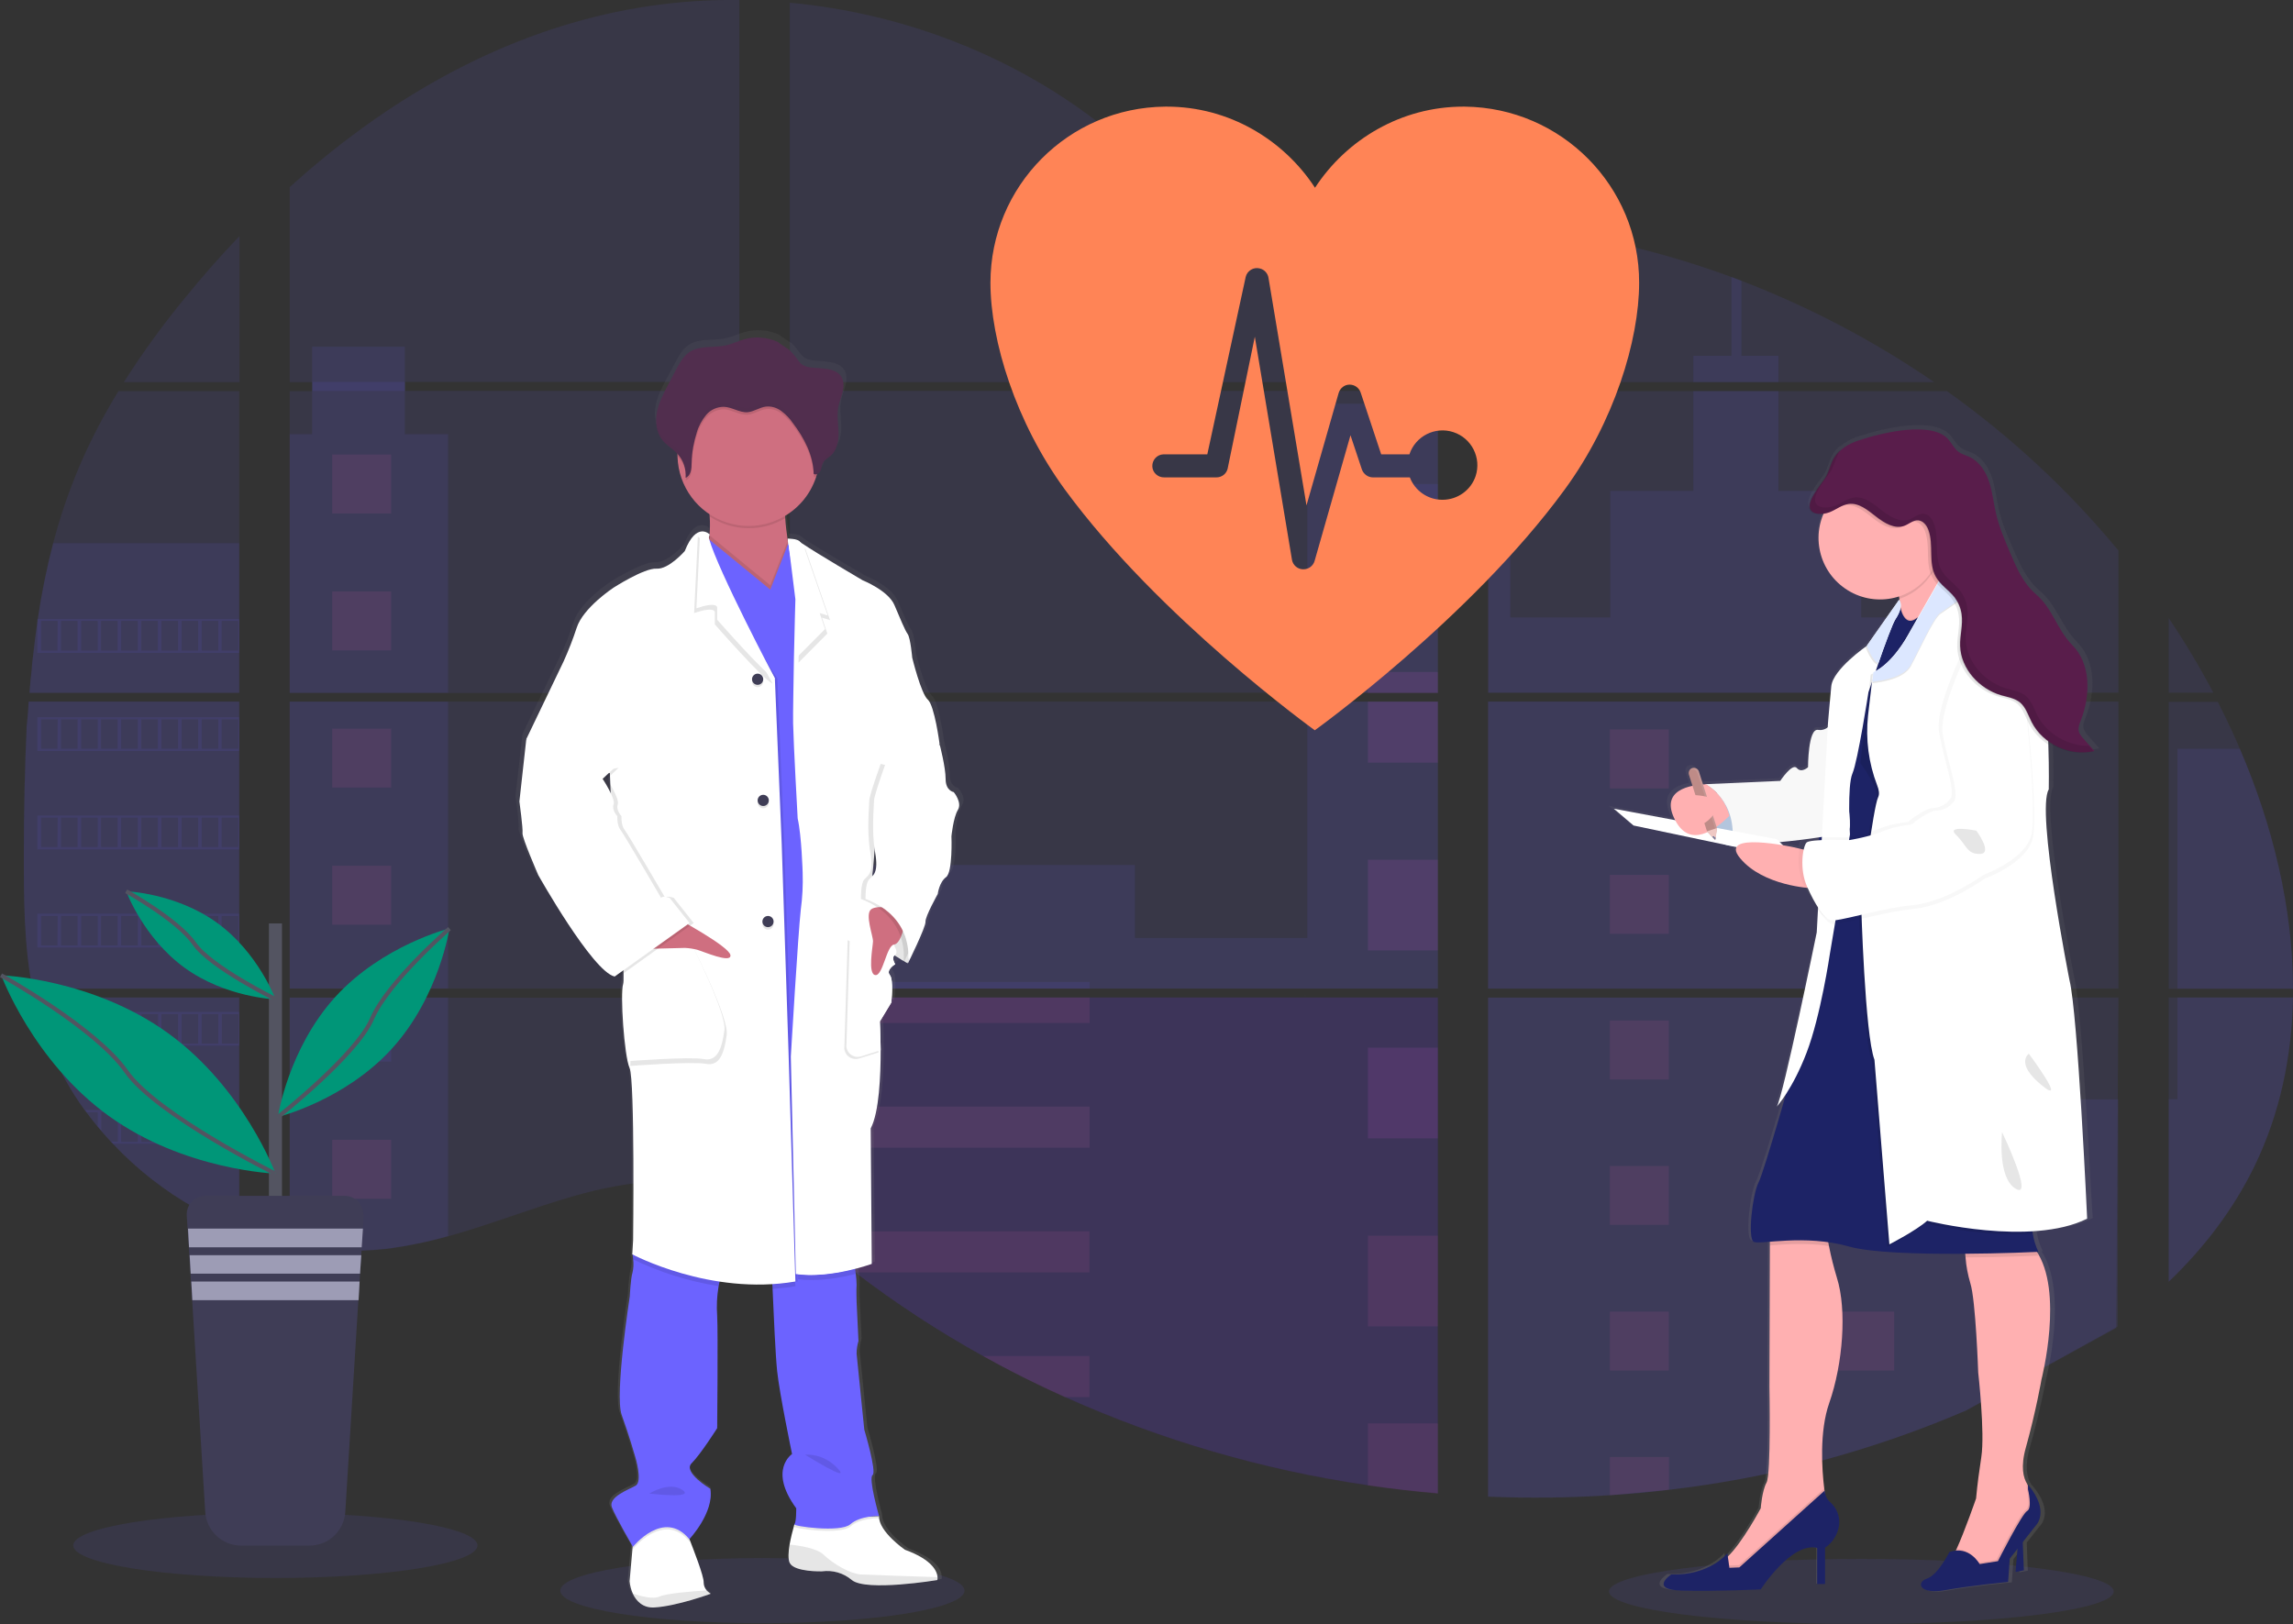 <svg width="1105" height="783" viewBox="0 0 1105 783" fill="none" xmlns="http://www.w3.org/2000/svg">
<rect x="0" y="0" width="1105" height="783" fill="#333333" stroke="none"/>
<g id="background 1" clip-path="url(#clip0)">
<path id="Vector" opacity="0.1" d="M367.4 782.4C421.193 782.4 464.8 775.371 464.8 766.7C464.8 758.029 421.193 751 367.4 751C313.607 751 270 758.029 270 766.7C270 775.371 313.607 782.4 367.4 782.4Z" fill="#6C63FF"/>
<path id="Vector_2" opacity="0.1" d="M897 782.8C964.158 782.8 1018.6 775.771 1018.6 767.1C1018.6 758.429 964.158 751.4 897 751.4C829.842 751.4 775.4 758.429 775.4 767.1C775.4 775.771 829.842 782.8 897 782.8Z" fill="#6C63FF"/>
<path id="Vector_3" opacity="0.1" d="M13.8 338.2H115.3V476.5H21.3C21 477.9 20.8 479.3 20.5 480.8H115.3V592.4C115.1 592.4 115 592.3 114.8 592.2C112.1 591.1 109.5 590 106.8 588.8L105.1 588C102.4 586.7 99.8 585.4 97.1 584C96.2 583.5 95.2 583 94.3 582.5C79.5 574.2 66 563.7 54.4 551.3C54.1 551 53.7 550.6 53.4 550.3C51.8 548.5 50.2 546.8 48.6 544.9L46.9 542.9C45.1 540.7 43.3 538.4 41.6 536.1C41.3 535.8 41.1 535.4 40.8 535.1C33.8 525.5 28.1 515 23.6 504C23.5 503.7 23.3 503.3 23.2 503C21.8 499.5 20.6 495.9 19.5 492.3C19 490.8 18.6 489.3 18.2 487.7C18.1 487.2 17.9 486.8 17.8 486.3C12.1 464.1 11.5 441.1 11.5 418.2C11.5 415.5 11.5 412.8 11.5 410.2C11.5 400.9 11.6 391.6 11.8 382.3C11.8 379.9 11.9 377.5 12 375.1C12.1 369 12.3 362.8 12.6 356.7C12.7 355 12.7 353.3 12.8 351.6C12.8 350.6 12.8 349.6 13 348.7C13.4 345.2 13.6 341.7 13.8 338.2Z" fill="#6C63FF"/>
<path id="Vector_4" opacity="0.1" d="M115.3 184.2H59.7C68.7 170 78.6 156.4 89.3 143.4C97.6 133.2 106.3 123.3 115.4 113.8V184.2H115.3Z" fill="#6C63FF"/>
<path id="Vector_5" opacity="0.1" d="M115.3 188.5V334H14.2C14.2 333.6 14.3 333.1 14.3 332.7C14.4 331.6 14.5 330.4 14.6 329.3C14.7 328 14.8 326.6 15 325.3C15.2 324 15.3 322.4 15.4 320.9C15.5 319.4 15.7 318 15.9 316.5C16.1 315 16.2 313.6 16.4 312.2C16.6 310.8 16.7 309.3 16.9 307.9C17.1 306.7 17.2 305.5 17.4 304.3C17.6 302.6 17.9 300.9 18.1 299.2C18.1 298.9 18.2 298.7 18.2 298.4C20 286.1 22.5 273.9 25.6 261.9C28.9 249.3 33.1 236.9 38.2 224.9C43.6 212.3 49.9 200.2 57.1 188.5H115.3Z" fill="#6C63FF"/>
<path id="Vector_6" opacity="0.1" d="M139.6 338.2V476.5H356.4V338.2H139.6ZM139.6 480.8V599.6C140.8 599.9 142.1 600.1 143.3 600.3C145 600.6 146.6 600.9 148.3 601.2C148.6 601.2 148.9 601.3 149.3 601.3C150 601.4 150.6 601.5 151.3 601.6C153 601.8 154.6 602 156.3 602.2C157.1 602.3 157.9 602.4 158.7 602.4L160.6 602.6C161.7 602.7 162.7 602.7 163.7 602.8C164.3 602.8 165 602.9 165.6 602.9C166.1 602.9 166.6 602.9 167.1 602.9C167.6 602.9 168.4 602.9 169 602.9C169.9 602.9 170.7 602.9 171.6 602.9H172.7C173.6 602.9 174.4 602.9 175.3 602.8H175.4C176 602.8 176.6 602.8 177.2 602.7C177.4 602.7 177.5 602.7 177.7 602.7C178.2 602.7 178.7 602.7 179.2 602.6H179.6L183 602.3C184.1 602.2 185.2 602.1 186.3 602L188.6 601.7C197.9 600.4 207 598.4 216 595.9C236.2 590.3 256 582.4 276.2 576.6C302.3 569.1 331.2 565.5 356.5 574.6V480.9H139.6V480.8ZM356.3 184.2V5.70212e-05C332.6 -0.3 308.9 2.5 285.9 8.3C231 22.1 181.8 52 139.6 90.2V184.2H150.5V188.5H139.6V334H356.4V188.4H195.1V184.1H356.3V184.2ZM634.8 122C621.2 121.5 607.7 117.2 595.5 110.6C572.2 97.9 553.5 78.3 532.7 61.7C489.4 27.2 435.7 6.4 380.6 1.3V184.2H690L690.8 183.4L634.8 122ZM663 117L692.9 149.8V108.4C682.8 109.6 674.1 112.6 663 117ZM692.8 629.1V480.8H629.1C628.9 480.2 628.8 479.5 628.6 478.9C628.8 479.5 628.9 480.2 629.1 480.8H380.6V588C383 589.8 385.3 591.6 387.6 593.5C390.1 595.5 392.6 597.6 395 599.7L397.5 601.8C398.7 602.8 399.9 603.8 401.1 604.7C403.5 606.6 405.9 608.6 408.4 610.5C409.6 611.5 410.9 612.4 412.1 613.3C431.6 628.2 452.2 641.7 473.7 653.6C478.5 656.3 483.4 658.9 488.3 661.4C491.6 663.1 494.9 664.7 498.2 666.3C503.2 668.7 508.2 671.1 513.2 673.3C559.7 694.2 608.8 708.5 659.2 715.8C670.4 717.5 681.6 718.8 692.9 719.7L692.8 629.1H693.8H692.8ZM380.6 188.4V333.9H692.9V188.4H380.6ZM380.6 338.2V476.5H692.9V338.2H380.6ZM717.1 108.2V154.4L755.3 112.5C742.6 110.5 729.9 109 717.1 108.2ZM717.1 338.2V476.5H1020.9V338.2H717.1ZM1019.8 640.1L1020.9 480.8H717.1V721.4C736.7 722.2 756.3 722 775.8 720.7H776.1C785.4 720.1 794.7 719.3 804 718.1H804.2C853.5 712.4 901.8 699.5 947.4 679.9L1019.8 640.1ZM1079.4 361C1078.3 358.3 1077.1 355.6 1075.9 353C1073.6 348 1071.2 343.1 1068.8 338.3H1045.1V476.6H1105C1105 437.4 1095.1 397.4 1079.4 361ZM1045.1 480.8V617.8C1062 601.6 1076.2 583.1 1086.5 562C1098.8 536.5 1104.5 508.9 1105 480.8H1045.1ZM1045.1 297.9V333.9H1066.6C1060.1 321.5 1052.9 309.5 1045.1 297.9ZM839.1 135.3C837.5 134.7 835.9 134.1 834.3 133.5C817.5 127.3 800.4 122.2 783 118.1L724.6 182.2L723.5 183.4L724.3 184.2H932.1C903.1 164.3 871.9 147.9 839.1 135.3ZM938.2 188.5H721.4L717.1 192.4V333.9H754.4H754.5H1020.9V265.4C996.8 236.2 969 210.4 938.2 188.5Z" fill="#6C63FF"/>
<path id="Vector_7" opacity="0.1" d="M115.3 261.8V333.9H14.2C14.2 333.5 14.3 333 14.3 332.6C14.4 331.5 14.5 330.3 14.6 329.2C14.7 327.9 14.8 326.5 15 325.2C15.2 323.9 15.3 322.3 15.4 320.8C15.5 319.3 15.7 317.9 15.9 316.4C16.1 314.9 16.2 313.5 16.4 312.1C16.6 310.7 16.7 309.2 16.9 307.8C17.1 306.6 17.2 305.4 17.4 304.2C17.6 302.5 17.9 300.8 18.1 299.1C18.1 298.8 18.2 298.6 18.2 298.3C20 286 22.5 273.8 25.6 261.8H115.3Z" fill="#6C63FF"/>
<path id="Vector_8" opacity="0.1" d="M13.8 338.2H115.3V476.5H21.3C21 477.9 20.8 479.3 20.5 480.8H115.3V592.4C115.1 592.4 115 592.3 114.8 592.2C112.1 591.1 109.5 590 106.8 588.8L105.1 588C102.4 586.7 99.8 585.4 97.1 584C96.2 583.5 95.2 583 94.3 582.5C79.5 574.2 66 563.7 54.4 551.3C54.1 551 53.7 550.6 53.4 550.3C51.8 548.5 50.2 546.8 48.6 544.9L46.9 542.9C45.1 540.7 43.3 538.4 41.6 536.1C41.3 535.8 41.1 535.4 40.8 535.1C33.8 525.5 28.1 515 23.6 504C23.5 503.7 23.3 503.3 23.2 503C21.8 499.5 20.6 495.9 19.5 492.3C19 490.8 18.6 489.3 18.2 487.7C18.1 487.2 17.9 486.8 17.8 486.3C12.1 464.1 11.5 441.1 11.5 418.2C11.5 415.5 11.5 412.8 11.5 410.2C11.5 400.9 11.6 391.6 11.8 382.3C11.8 379.9 11.9 377.5 12 375.1C12.1 369 12.3 362.8 12.6 356.7C12.7 355 12.7 353.3 12.8 351.6C12.8 350.6 12.8 349.6 13 348.7C13.4 345.2 13.6 341.7 13.8 338.2Z" fill="#6C63FF"/>
<path id="Vector_9" opacity="0.1" d="M215.9 209.3V333.9H139.6V209.3H150.4V167.1H195.1V209.3H215.9Z" fill="#6C63FF"/>
<path id="Vector_10" opacity="0.1" d="M215.9 338.2H139.6V476.5H215.9V338.2Z" fill="#6C63FF"/>
<path id="Vector_11" opacity="0.1" d="M139.6 480.8H215.9V595.8C206.9 598.4 197.7 600.3 188.5 601.6L186.2 601.9C185.1 602 184 602.1 182.9 602.2C181.8 602.3 180.7 602.4 179.5 602.5H179.1C178.6 602.5 178.1 602.6 177.6 602.6H177.1C176.5 602.6 175.9 602.7 175.3 602.7C174.4 602.7 173.6 602.8 172.7 602.8C172.3 602.8 172 602.8 171.6 602.8C170.7 602.8 169.9 602.8 169 602.8H167.1C166.6 602.8 166.1 602.8 165.6 602.8L163.7 602.7C162.7 602.7 161.6 602.6 160.6 602.5L158.7 602.4L156.3 602.2C154.6 602 152.9 601.9 151.3 601.6L149.3 601.3L148.3 601.2C146.6 600.9 145 600.7 143.3 600.3C142.1 600.1 140.9 599.8 139.6 599.6V480.8Z" fill="#6C63FF"/>
<path id="Vector_12" opacity="0.1" d="M692.9 194.6H630V334H692.9V194.6Z" fill="#6C63FF"/>
<path id="Vector_13" opacity="0.1" d="M692.9 338.2V476.5H380.6V416.9H546.9V452.1H630V338.2H692.9Z" fill="#6C63FF"/>
<path id="Vector_14" opacity="0.1" d="M693.9 629.1H692.9V719.9C681.6 718.9 670.4 717.6 659.2 716C608.8 708.6 559.6 694.3 513.1 673.4C499.7 667.4 486.5 660.8 473.7 653.6C452.2 641.7 431.6 628.2 412.1 613.3C407.2 609.5 402.4 605.7 397.6 601.8C394.3 599.1 391 596.3 387.7 593.5C385.4 591.6 383.1 589.8 380.7 588V480.8H629.3C629.1 480.2 629 479.5 628.8 478.9C629 479.5 629.2 480.2 629.3 480.8H693V629.1C693.2 629.1 693.5 629.1 693.9 629.1Z" fill="#6C15FF"/>
<path id="Vector_15" opacity="0.1" d="M857 184.2H816V171.5H834.4V133.5C836 134.1 837.6 134.7 839.2 135.3V171.5H857V184.2Z" fill="#6C63FF"/>
<path id="Vector_16" opacity="0.1" d="M955.8 333.9H754.5C754.5 333.9 754.5 333.9 754.6 333.9H754.5H717.2V194.6H727.8V297.6H776V236.6H816V188.5H857V236.6H896.9V297.6H955.7V333.9H955.8Z" fill="#6C63FF"/>
<path id="Vector_17" opacity="0.1" d="M717.1 338.2V476.5H955.7V338.2H717.1ZM1020.5 639.4L1020.8 529.9H955.7V480.9H717.1V721.4C736.7 722.2 756.3 722 775.8 720.7H776.1C785.4 720.1 794.7 719.3 804 718.1H804.2C853.5 712.4 901.8 699.5 947.4 679.9" fill="#6C63FF"/>
<path id="Vector_18" opacity="0.1" d="M1049.3 480.8H1105C1104.5 508.9 1098.9 536.5 1086.5 562C1076.2 583.2 1062 601.7 1045.1 617.8V529.8H1049.3V480.8Z" fill="#6C63FF"/>
<path id="Vector_19" opacity="0.1" d="M1105 476.5H1049.3V360.9H1079.4C1095.1 397.4 1105 437.4 1105 476.5Z" fill="#6C63FF"/>
<path id="Vector_20" opacity="0.1" d="M692.9 233.3H659.2V277H692.9V233.3Z" fill="#6C63FF"/>
<path id="Vector_21" opacity="0.1" d="M692.9 323.9H659.2V334H692.9V323.9Z" fill="#FF63FF"/>
<path id="Vector_22" opacity="0.1" d="M692.9 338.2H659.2V367.6H692.9V338.2Z" fill="#FF63FF"/>
<path id="Vector_23" opacity="0.1" d="M692.9 414.4H659.2V458.1H692.9V414.4Z" fill="#FF63FF"/>
<path id="Vector_24" opacity="0.1" d="M692.9 505H659.2V548.7H692.9V505Z" fill="#FF63FF"/>
<path id="Vector_25" opacity="0.1" d="M692.9 629.1C693.2 629.1 693.6 629.1 693.9 629.2L692.9 629.1V639.3H659.2V595.6H692.9V629.1Z" fill="#F360AE"/>
<path id="Vector_26" opacity="0.1" d="M692.9 686.1V719.9C681.6 718.9 670.4 717.6 659.2 716V686.1H692.9Z" fill="#F360AE"/>
<path id="Vector_27" opacity="0.1" d="M525.1 473.3H380.6V476.5H525.1V473.3Z" fill="#6C63FF"/>
<path id="Vector_28" opacity="0.1" d="M525.1 480.8H380.6V493.1H525.1V480.8Z" fill="#F360AE"/>
<path id="Vector_29" opacity="0.1" d="M525.1 533.4H380.6V553.2H525.1V533.4Z" fill="#F380BE"/>
<path id="Vector_30" opacity="0.1" d="M525 593.5V613.3H412C407.1 609.6 402.2 605.7 397.5 601.8C394.2 599.1 390.9 596.3 387.6 593.6L525 593.5Z" fill="#F360AE"/>
<path id="Vector_31" opacity="0.1" d="M525 653.6V673.4H513.1C499.7 667.4 486.6 660.8 473.7 653.6H525Z" fill="#F360AE"/>
<path id="Vector_32" opacity="0.1" d="M804.2 351.6H775.8V380H804.2V351.6Z" fill="#F360AE"/>
<path id="Vector_33" opacity="0.1" d="M188.5 219.1H160.1V247.5H188.5V219.1Z" fill="#F360AE"/>
<path id="Vector_34" opacity="0.1" d="M188.5 285.1H160.1V313.5H188.5V285.1Z" fill="#F360AE"/>
<path id="Vector_35" opacity="0.1" d="M188.5 351.2H160.1V379.6H188.5V351.2Z" fill="#F360AE"/>
<path id="Vector_36" opacity="0.1" d="M188.5 417.3H160.1V445.7H188.5V417.3Z" fill="#F360AE"/>
<path id="Vector_37" opacity="0.1" d="M188.5 483.3H160.1V511.7H188.5V483.3Z" fill="#6C63FF"/>
<path id="Vector_38" opacity="0.1" d="M188.5 549.4H160.1V577.8H188.5V549.4Z" fill="#F360AE"/>
<path id="Vector_39" opacity="0.1" d="M912.8 351.6H884.4V380H912.8V351.6Z" fill="#6C63FF"/>
<path id="Vector_40" opacity="0.1" d="M804.2 421.7H775.8V450.1H804.2V421.7Z" fill="#F360AE"/>
<path id="Vector_41" opacity="0.1" d="M912.8 421.7H884.4V450.1H912.8V421.7Z" fill="#6C63FF"/>
<path id="Vector_42" opacity="0.1" d="M804.2 491.9H775.8V520.3H804.2V491.9Z" fill="#F360AE"/>
<path id="Vector_43" opacity="0.1" d="M912.8 491.9H884.4V520.3H912.8V491.9Z" fill="#6C63FF"/>
<path id="Vector_44" opacity="0.1" d="M804.2 562H775.8V590.4H804.2V562Z" fill="#F360AE"/>
<path id="Vector_45" opacity="0.1" d="M912.8 562H884.4V590.4H912.8V562Z" fill="#6C63FF"/>
<path id="Vector_46" opacity="0.1" d="M804.2 632.2H775.8V660.6H804.2V632.2Z" fill="#F360AE"/>
<path id="Vector_47" opacity="0.1" d="M912.8 632.2H884.4V660.6H912.8V632.2Z" fill="#F360AE"/>
<path id="Vector_48" opacity="0.1" d="M775.8 720.7V702.3H804.3V718.1L775.8 720.7Z" fill="#F360AE"/>
<path id="Vector_49" opacity="0.1" d="M18 298.4V314.7H115.3V298.4H18ZM27.7 313.6H19.8V299.3H27.8L27.7 313.6ZM37.4 313.6H29.4V299.3H37.4V313.6ZM47.1 313.6H39.1V299.3H47.1V313.6ZM56.7 313.6H48.7V299.3H56.7V313.6ZM66.4 313.6H58.4V299.3H66.4V313.6ZM76.1 313.6H68.1V299.3H76.1V313.6ZM85.8 313.6H77.8V299.3H85.8V313.6ZM95.5 313.6H87.5V299.3H95.5V313.6ZM105.2 313.6H97.2V299.3H105.2V313.6ZM114.8 313.6H106.8V299.3H114.8V313.6Z" fill="#6C63FF"/>
<path id="Vector_50" opacity="0.1" d="M18 345.7V362H115.3V345.7H18ZM27.7 360.9H19.8V346.7H27.8L27.7 360.9ZM37.4 360.9H29.4V346.7H37.4V360.9ZM47.1 360.9H39.1V346.7H47.1V360.9ZM56.7 360.9H48.7V346.7H56.7V360.9ZM66.4 360.9H58.4V346.7H66.4V360.9ZM76.1 360.9H68.1V346.7H76.1V360.9ZM85.8 360.9H77.8V346.7H85.8V360.9ZM95.5 360.9H87.5V346.7H95.5V360.9ZM105.2 360.9H97.2V346.7H105.2V360.9ZM114.8 360.9H106.8V346.7H114.8V360.9Z" fill="#6C63FF"/>
<path id="Vector_51" opacity="0.1" d="M18 393.1V409.4H115.3V393.1H18ZM27.7 408.3H19.8V394.1H27.8L27.7 408.3ZM37.4 408.3H29.4V394.1H37.4V408.3ZM47.1 408.3H39.1V394.1H47.1V408.3ZM56.7 408.3H48.7V394.1H56.7V408.3ZM66.4 408.3H58.4V394.1H66.4V408.3ZM76.1 408.3H68.1V394.1H76.1V408.3ZM85.8 408.3H77.8V394.1H85.8V408.3ZM95.5 408.3H87.5V394.1H95.5V408.3ZM105.2 408.3H97.2V394.1H105.2V408.3ZM114.8 408.3H106.8V394.1H114.8V408.3Z" fill="#6C63FF"/>
<path id="Vector_52" opacity="0.1" d="M18 440.4V456.7H115.3V440.4H18ZM27.7 455.7H19.8V441.5H27.8L27.7 455.7ZM37.4 455.7H29.4V441.5H37.4V455.7ZM47.1 455.7H39.1V441.5H47.1V455.7ZM56.7 455.7H48.7V441.5H56.7V455.7ZM66.4 455.7H58.4V441.5H66.4V455.7ZM76.1 455.7H68.1V441.5H76.1V455.7ZM85.8 455.7H77.8V441.5H85.8V455.7ZM95.5 455.7H87.5V441.5H95.5V455.7ZM105.2 455.7H97.2V441.5H105.2V455.7ZM114.8 455.7H106.8V441.5H114.8V455.7Z" fill="#6C63FF"/>
<path id="Vector_53" opacity="0.1" d="M18.4 487.8C18.8 489.3 19.2 490.9 19.7 492.4V488.9H27.7V503H23.4C23.5 503.3 23.7 503.7 23.8 504H115.3V487.8H18.4ZM37.4 503H29.4V488.8H37.4V503ZM47.1 503H39.1V488.8H47.1V503ZM56.8 503H48.8V488.8H56.8V503ZM66.5 503H58.5V488.8H66.5V503ZM76.2 503H68.2V488.8H76.2V503ZM85.8 503H77.8V488.8H85.8V503ZM95.5 503H87.5V488.8H95.5V503ZM105.2 503H97.2V488.8H105.2V503ZM114.9 503H106.9V488.8H114.9V503Z" fill="#6C63FF"/>
<path id="Vector_54" opacity="0.1" d="M41 535.1C41.3 535.4 41.5 535.8 41.8 536.1H47.1V542.9C47.7 543.6 48.2 544.3 48.8 544.9V536H56.8V550.3H53.6C53.9 550.6 54.2 551 54.6 551.3H115.4V535.1H41V535.1ZM66.4 550.4H58.4V536.2H66.4V550.4ZM76.1 550.4H68.1V536.2H76.1V550.4ZM85.8 550.4H77.8V536.2H85.8V550.4ZM95.5 550.4H87.5V536.2H95.5V550.4ZM105.2 550.4H97.2V536.2H105.2V550.4ZM114.8 550.4H106.8V536.2H114.8V550.4Z" fill="#6C63FF"/>
<path id="Vector_55" opacity="0.1" d="M94.4 582.5C95.3 583 96.2 583.5 97.2 584V583.5H105.2V588L106.9 588.8V583.5H114.9V592.2C115.1 592.3 115.2 592.3 115.4 592.4V582.6L94.4 582.5Z" fill="#6C63FF"/>
<path id="Vector_56" opacity="0.1" d="M692.9 629.1H693.9H692.9ZM628.6 478.9C628.8 479.5 628.9 480.2 629.1 480.8C629 480.2 628.8 479.5 628.6 478.9ZM150.5 184.1V188.4H195.2V184.1H150.5ZM692.9 629.1H693.9H692.9ZM628.6 478.9C628.8 479.5 628.9 480.2 629.1 480.8C629 480.2 628.8 479.5 628.6 478.9ZM692.9 629H693.9H692.9ZM628.6 478.9C628.8 479.5 628.9 480.2 629.1 480.8C629 480.2 628.8 479.5 628.6 478.9Z" fill="#6C63FF"/>
<path id="Vector_57" d="M461.6 379.7C461.6 379.7 457.7 379.2 457.7 373.4C457.7 367.6 454.9 356.9 454.9 356.9C454.9 356.9 452.5 338.2 449.1 335.3C445.7 332.4 441.4 315 441.4 315C441.4 315 440.7 305.6 439.1 303.5C437.5 301.4 435.6 296.5 432.5 289.4C429.4 282.3 416.9 277.4 416.9 277.4C416.9 277.4 394.2 264.2 387.8 259.9C387.2 259.5 386.7 259.1 386.2 258.7C385.1 257.2 380.2 257.2 380.2 257.2C379.7 254 379.2 250.3 379 246.9C379 246.5 379 246.2 379 245.8C386.2 241.6 391.6 234.9 394.2 227C394.3 226.6 394.4 226.2 394.5 225.8C395.4 225.5 396.1 224.9 396.5 224C397.1 222.7 397.1 221.2 397.8 220C398.6 218.6 400.2 217.8 401.5 216.7C404.7 214 405.5 209.4 405.4 205.3C405.3 201.9 404.8 198.6 405 195.2L405.1 194.4C405.2 193.9 405.2 193.4 405.3 192.9C405.8 190.4 406.9 188.1 407.5 185.6C408.1 183.1 408.2 180.4 406.8 178.2C404.8 175.1 400.5 174.5 396.7 174.1C392.4 173.7 388.7 174.2 385.9 170.7C384.6 168.9 383.2 167.1 381.6 165.5C381 165 375.6 161.7 375.6 161.4C370.3 158.9 364.3 158.5 358.6 160.1C355.8 160.9 353.1 162.3 350.3 162.9C344.1 164.4 337 162.8 331.8 166.3C328.9 168.3 327.1 171.5 325.5 174.6C324.2 177.2 322.8 179.7 321.4 182.2C319.2 186.4 316.9 190.6 316 195.3C315.8 196.3 315.7 197.3 315.6 198.4C315.6 198.8 315.6 199.1 315.6 199.5V200C315.6 200.4 315.6 200.7 315.7 201C315.8 201.3 315.7 201.4 315.8 201.6C315.9 201.8 315.9 202.3 315.9 202.6C315.9 202.9 316.1 203.5 316.2 203.9C316.2 204.1 316.3 204.3 316.4 204.4C316.5 204.7 316.6 205.1 316.8 205.4C316.9 205.6 316.9 205.8 317 205.9C317.1 206.3 317.3 206.6 317.5 206.9C317.6 207 317.6 207.2 317.7 207.3C318 207.8 318.3 208.2 318.6 208.6C320.7 211.3 323.9 213 326.2 215.5C326.2 215.6 326.2 215.7 326.2 215.8C326.2 216.1 326.2 216.3 326.2 216.6C326.5 227.9 332.3 238.4 341.8 244.6C341.8 245 341.8 245.4 341.9 245.7C342.1 248.7 342.1 251.6 341.8 254.6C341 253.6 339.8 253.1 338.5 253.1C338.1 253.1 337.6 253.1 337.2 253.2L337.1 253.1V253.2C334.9 253.7 332.2 256 329.6 262.5C329.6 262.5 321.7 271.4 315.7 271C309.7 270.6 294.5 280.2 294.5 280.2C294.5 280.2 279.7 289.8 276.5 299.6C274.7 305.2 272.6 310.6 270.1 315.9L251.8 353.7L248.4 383.7C248.4 383.7 250.3 397 249.9 399.1C249.5 401.2 257.6 419.4 257.6 419.4C257.6 419.4 284.2 466.2 295.1 468.6L295.9 468.1C296.4 468.3 296.9 468.5 297.4 468.6L299.6 467C299.7 468.8 299.7 470.5 299.4 472.3C297.9 476.9 300 507.1 302.6 513C305.2 518.9 304.3 596.4 304.3 596.4L303.9 603.2C303.9 603.2 303.9 603.4 304 603.8L303.9 605.4L304.2 605.5C304.5 607.7 304.4 609.9 303.9 612C303 615 302.6 623.5 302.6 623.5C302.6 623.5 295.1 671.4 298.7 681C302.3 690.6 305.3 701.2 305.3 701.2C305.3 701.2 309.1 713.2 305.5 715.2C301.9 717.2 291.8 720.7 293.9 725.7C295.8 730.3 303 742.7 304.1 744.5L304 745.5L302.5 761.4C302.7 763.5 303.3 765.6 304.2 767.5C305.8 771 308.9 774.6 314.9 774.2C315.9 774.1 317.1 774 318.2 773.9C329.1 772.4 342.5 767.6 342.5 767.6C341.8 767.2 341.2 766.6 340.6 766C339.5 765 338.9 763.5 338.9 762C339.1 759.1 333.6 745.3 332.3 741.9C332.1 741.4 332 741.1 332 741.1C332 741.1 344.4 728.2 342.3 716.7C342.3 716.7 328.6 708.7 333.1 704.3C337.6 699.9 345.7 687.3 345.7 687.3C345.7 687.3 346.1 640.1 345.7 633.1C345.3 628.2 345.5 623.3 346.4 618.5C346.5 617.8 346.7 617.1 346.9 616.4C353.1 617.3 359.4 617.8 365.7 617.8C368 617.8 370.3 617.8 372.7 617.7C372.7 618.4 372.7 619.1 372.8 619.9C373.3 631.6 374.3 652.1 375.1 659.7C376.2 670.6 382.4 700 382.4 700C382.4 700 370.6 707.6 384.5 726.3C384.5 726.3 384.5 733.1 383.6 734.1C382.6 737.3 381.8 740.6 381.2 743.9C380.6 747.4 380.4 751 381.3 752.8C383.6 757.2 397.1 756.9 397.1 756.9L397.4 756.8C402.5 756.3 407.7 757.8 411.7 761.1C416.8 765.2 436.3 763.4 446.8 762.1C450.9 761.6 453.7 761.1 453.7 761.1C453.8 760.6 453.9 760.1 453.8 759.7C453.7 757.1 451.7 751.4 437.9 746.4C437.9 746.4 425 737.7 425.1 730.1H424.8H423.3C424.4 730 425.1 730.1 425.1 730.1C425.1 730.1 420 711.6 422.1 710.1C424.2 708.6 418 688.1 418 688.1C418 688.1 414.5 653.7 414.3 651.3C414.3 649.2 414.6 647.2 415.2 645.2L414.3 626.3C414.3 626.3 414.1 620 414.3 618C414.3 616.2 414.1 614.5 413.9 612.7C413.8 612 413.7 611.3 413.6 610.5C418.5 609.3 421.6 608.1 421.6 608.1L421 542.4C425.1 534.4 425.9 516.9 425.9 504.4C425.9 496.4 425.5 490.5 425.5 490.5L431.1 481.3C431.1 481.3 432.4 470.3 430.3 467.9C429.4 466.8 429.8 465.7 430.6 464.7C431 464.4 431.4 464.1 431.8 463.9C431.8 463.9 431.7 463.8 431.7 463.7C432.1 463.4 432.5 463.1 433 462.8C433 462.8 431 459.7 432.8 458.4C434.5 459.5 436 460.4 437.1 461.1C437 461.8 436.9 462.3 436.9 462.3L437.4 461.3C438.5 461.9 439.2 462.3 439.2 462.3C439.2 462.3 448 444.7 447.8 442.1C447.6 439.5 453.8 428.6 453.8 428.6C453.8 428.6 454.6 422.9 457.9 420.5C461.2 418.1 460.5 400.7 460.5 400.7C460.5 400.7 461.4 391.6 463.7 387.9C466 384.2 461.6 379.7 461.6 379.7ZM292.8 372L293 376.2C292 374.6 291.3 373.4 291.3 373.4L292.8 372Z" fill="url(#paint0_linear)"/>
<path id="Vector_58" d="M439.6 455.1L437.4 464.3C437.4 464.3 420.1 455.5 417 444.3C413.9 433.1 422.2 428.8 422.2 428.8L438.3 435.6L439.6 455.1Z" fill="white"/>
<path id="Vector_59" opacity="0.1" d="M439.6 455.1L437.4 464.3C437.4 464.3 420.1 455.5 417 444.3C413.9 433.1 422.2 428.8 422.2 428.8L438.3 435.6L439.6 455.1Z" fill="black"/>
<path id="Vector_60" d="M342.5 768.2C342.5 768.2 326.5 774.1 315.5 774.8C309.7 775.2 306.6 771.6 305 768.2C304.1 766.3 303.6 764.2 303.4 762.2L304.8 746.4L305.6 738L329 731.9L332.3 742L332.6 742.8C333.9 746.2 339.3 759.9 339.1 762.8C339.1 764.3 339.7 765.7 340.7 766.8C341.2 767.2 341.8 767.8 342.5 768.2Z" fill="white"/>
<path id="Vector_61" d="M451.8 760.2C451.8 760.7 451.8 761.2 451.7 761.6C451.7 761.6 417.5 767.3 410.5 761.6C406.5 758.2 401.3 756.7 396.1 757.4C396.1 757.4 382.9 757.8 380.6 753.4C379.7 751.6 379.9 748 380.5 744.5C381.1 741.2 381.9 738 382.8 734.8L383.3 734.4L386.4 731.9L423.3 730.8H423.6C423.4 738.3 436.1 747 436.1 747C449.6 751.9 451.6 757.6 451.8 760.2Z" fill="white"/>
<path id="Vector_62" opacity="0.1" d="M451.8 760.2C451.8 760.7 451.8 761.2 451.7 761.6C451.7 761.6 417.5 767.3 410.5 761.6C406.5 758.2 401.3 756.7 396.1 757.4C396.1 757.4 382.8 757.8 380.6 753.4C379.7 751.6 379.9 748 380.5 744.5C385.6 745 393.6 746.3 396.8 749.3C401.6 753.9 409.7 758.5 414.7 758.9C418.5 759.1 441.8 759.9 451.8 760.2Z" fill="black"/>
<path id="Vector_63" opacity="0.1" d="M342.5 768.2C342.5 768.2 326.5 774.1 315.5 774.8C309.7 775.2 306.6 771.6 305 768.1C309.1 769.5 314.7 770.9 317.7 769.6C321.2 768 333.7 767 340.7 766.6C341.2 767.3 341.8 767.8 342.5 768.2Z" fill="black"/>
<path id="Vector_64" d="M366.2 294.4C353 289.3 336 272.3 340.3 264.4C341.2 262.4 341.8 260.2 341.9 258C342.2 255 342.2 252 342 249C341.7 244.1 341.1 239.2 340.2 234.4C340.2 234.4 381.4 235.3 379 241.4C378.3 243.2 378.2 246.3 378.4 249.7C378.6 253.1 379.1 257.1 379.6 260.4C380.3 264.9 381 268.4 381 268.4C381 268.4 378.5 271.9 377 272.1C375.5 272.3 385.2 301.7 366.2 294.4Z" fill="#CF6F80"/>
<path id="Vector_65" opacity="0.1" d="M332.5 742.7L332.2 743C319.9 728.1 305 746.7 305 746.7L304.8 746.3L305.6 737.9L329 731.8L332.3 741.9L332.5 742.7Z" fill="black"/>
<path id="Vector_66" opacity="0.1" d="M423.6 731.8C423.6 731.8 414.6 731.6 409.8 735.8C405 740 381.8 736.7 382.8 735.8C383.1 735.3 383.3 734.8 383.3 734.3L386.4 731.8L423.3 730.7C423.5 731.4 423.6 731.8 423.6 731.8Z" fill="black"/>
<path id="Vector_67" d="M347.8 614.8C347.1 616.5 346.6 618.2 346.3 619.9C345.5 624.7 345.2 629.6 345.6 634.5C346 641.5 345.6 688.4 345.6 688.4C345.6 688.4 337.7 700.9 333.3 705.3C328.9 709.7 342.3 717.6 342.3 717.6C344.3 729 332.2 741.9 332.2 741.9C319.9 727 305 745.6 305 745.6C305 745.6 296.9 731.6 294.9 726.6C292.9 721.6 302.8 718.1 306.3 716.1C309.8 714.1 306.1 702.1 306.1 702.1C306.1 702.1 303.1 691.6 299.6 682C296.1 672.4 303.5 624.8 303.5 624.8C303.5 624.8 303.9 616.3 304.8 613.4C305.3 611.3 305.4 609.1 305.1 606.9C305 606.2 305 605.6 304.9 605.1C304.8 604.6 304.8 604.5 304.8 604.5L304.9 604.3L309.9 595C309.9 595 350.2 608.9 347.8 614.8Z" fill="#6C63FF"/>
<path id="Vector_68" d="M423.6 730.7C423.6 730.7 414.6 730.5 409.8 734.7C405 738.9 381.8 735.6 382.8 734.7C383.8 733.8 383.7 727 383.7 727C370.1 708.4 381.7 700.9 381.7 700.9C381.7 700.9 375.6 671.6 374.5 660.8C373.7 653.2 372.8 632.8 372.3 621.2C372.1 616.2 371.9 612.8 371.9 612.8L383 610.6L384.4 610.3L411.2 604.9C411.2 604.9 411.9 609.9 412.4 614C412.6 615.7 412.8 617.5 412.8 619.3C412.6 621.3 412.8 627.6 412.8 627.6L413.7 646.4C413.1 648.4 412.8 650.4 412.8 652.5C413 654.9 416.5 689.1 416.5 689.1C416.5 689.1 422.6 709.5 420.5 711C418.4 712.5 423.6 730.7 423.6 730.7Z" fill="#6C63FF"/>
<path id="Vector_69" opacity="0.1" d="M379.1 241.4C378.4 243.2 378.3 246.3 378.5 249.7C367.2 256.5 353.1 256.2 342.1 249C341.8 244.1 341.2 239.2 340.3 234.4C340.3 234.4 381.5 235.3 379.1 241.4Z" fill="black"/>
<path id="Vector_70" d="M395 219.3C395 222.9 394.4 226.5 393.3 229.9C387.4 247.9 368.1 257.7 350.1 251.8C336.3 247.3 326.9 234.6 326.5 220.1C326.5 219.8 326.5 219.6 326.5 219.3C326.2 200.4 341.2 184.8 360.1 184.5C379 184.2 394.6 199.2 394.9 218.1C395 218.5 395 218.9 395 219.3Z" fill="#CF6F80"/>
<path id="Vector_71" opacity="0.1" d="M366.2 294.4C353 289.3 336 272.3 340.3 264.4C341.2 262.4 341.8 260.2 341.9 258L360 272.9L371.2 282.1L379.7 260.5C380.4 265 381.1 268.5 381.1 268.5C381.1 268.5 378.6 272 377.1 272.2C375.6 272.4 385.2 301.7 366.2 294.4Z" fill="black"/>
<path id="Vector_72" d="M412.9 360L397.9 613.5L378.2 614.8L327.2 467.8L335.6 293.3L337.3 256.4L360 275L371.2 284.2L379.9 261.9L396.2 276.1L412.9 360Z" fill="#6C63FF"/>
<path id="Vector_73" opacity="0.1" d="M347.8 614.8C347.1 616.5 346.6 618.2 346.3 619.9C332 617.7 318.1 613.3 305 607L304.7 606.9L304.8 605.3V604.5L309.8 595.2C309.9 595.1 350.2 608.9 347.8 614.8Z" fill="black"/>
<path id="Vector_74" opacity="0.1" d="M383.3 620C379.6 620.6 375.9 621 372.2 621.3C372 616.3 371.8 612.9 371.8 612.9L382.9 610.7L383.3 620Z" fill="black"/>
<path id="Vector_75" opacity="0.1" d="M412.5 614C405.4 615.8 394.4 617.9 384.6 616.6L384.5 610.3L411.3 604.9C411.3 604.9 412 609.8 412.5 614Z" fill="black"/>
<path id="Vector_76" opacity="0.1" d="M384.4 617.7C343.4 624.7 305.8 604.6 305.8 604.6L306.2 597.8C306.2 597.8 307.1 520.7 304.6 514.8C302 508.9 300 478.9 301.5 474.3C303 469.7 296.2 400.7 296.2 400.7L295.1 372.7L254.8 356.4L272.8 318.9C275.2 313.6 277.3 308.2 279.1 302.7C282.2 293 296.8 283.4 296.8 283.4C296.8 283.4 311.7 273.8 317.6 274.2C323.5 274.6 331.2 265.7 331.2 265.7C336.9 251.2 342.1 257.7 342.1 257.7C342.1 258.4 342.1 257.7 341.8 259.8C339.8 275.8 374.1 326.2 374.6 327L377.9 406.7L381.2 507.5L384.4 617.7Z" fill="black"/>
<path id="Vector_77" d="M383.3 617.7C342.3 624.7 304.7 604.6 304.7 604.6L305.1 597.8C305.1 597.8 306 520.7 303.4 514.8C300.8 508.9 298.8 478.9 300.3 474.3C301.8 469.7 295 400.7 295 400.7L293.9 372.7L253.6 356.3L271.6 318.8C274 313.5 276.1 308.1 277.9 302.6C281 292.9 295.6 283.3 295.6 283.3C295.6 283.3 310.5 273.7 316.4 274.1C322.3 274.5 330 265.6 330 265.6C335.7 251.1 342 257.6 342 257.6C342 258.3 341.4 258.6 341.7 259.7C346.1 275.2 372.9 326.1 373.4 326.9L376.7 406.6L380 507.4L383.3 617.7Z" fill="white"/>
<path id="Vector_78" opacity="0.1" d="M372.3 329.5C367.9 327.7 344.5 301 344.5 301V294.9C343.6 292.9 338.6 294.1 334.5 295.5L336.3 258.6L338.3 260.3C342.6 275.7 371.8 328.6 372.3 329.5Z" fill="black"/>
<path id="Vector_79" d="M373.4 327.2C369 325.4 345.6 298.7 345.6 298.7V292.6C344.7 290.6 339.7 291.8 335.6 293.2L337.4 256.3L339.4 258C343.8 273.5 372.9 326.4 373.4 327.2Z" fill="white"/>
<path id="Vector_80" opacity="0.1" d="M305.9 460.3C306.4 460.3 334.4 457.4 334.4 457.4C334.4 457.4 351.3 490.7 350.2 498.8C349.1 506.9 347.1 514.1 340.3 512.8C333.5 511.5 303.7 513.8 303.7 513.8L305.9 460.3Z" fill="black"/>
<path id="Vector_81" d="M304.8 458C305.3 458 333.3 455.1 333.3 455.1C333.3 455.1 350.2 488.4 349.1 496.5C348 504.6 346 511.8 339.2 510.5C332.4 509.2 302.6 511.5 302.6 511.5L304.8 458Z" fill="white"/>
<path id="Vector_82" d="M325.8 442.4C325.8 442.4 351.5 456.2 352 460.4C352.5 464.6 338.9 458.6 336 457.8C334.1 457.3 332.1 457 330.1 456.9L310.5 457.4L325.8 442.4Z" fill="#CF6F80"/>
<path id="Vector_83" opacity="0.1" d="M365.1 331.2C366.591 331.2 367.8 329.991 367.8 328.5C367.8 327.009 366.591 325.8 365.1 325.8C363.609 325.8 362.4 327.009 362.4 328.5C362.4 329.991 363.609 331.2 365.1 331.2Z" fill="black"/>
<path id="Vector_84" d="M365.1 330.1C366.591 330.1 367.8 328.891 367.8 327.4C367.8 325.909 366.591 324.7 365.1 324.7C363.609 324.7 362.4 325.909 362.4 327.4C362.4 328.891 363.609 330.1 365.1 330.1Z" fill="#3F3D56"/>
<path id="Vector_85" opacity="0.1" d="M370.1 448.1C371.591 448.1 372.8 446.891 372.8 445.4C372.8 443.909 371.591 442.7 370.1 442.7C368.609 442.7 367.4 443.909 367.4 445.4C367.4 446.891 368.609 448.1 370.1 448.1Z" fill="black"/>
<path id="Vector_86" d="M370.1 446.9C371.591 446.9 372.8 445.691 372.8 444.2C372.8 442.709 371.591 441.5 370.1 441.5C368.609 441.5 367.4 442.709 367.4 444.2C367.4 445.691 368.609 446.9 370.1 446.9Z" fill="#3F3D56"/>
<path id="Vector_87" opacity="0.1" d="M367.8 389.6C369.291 389.6 370.5 388.391 370.5 386.9C370.5 385.409 369.291 384.2 367.8 384.2C366.309 384.2 365.1 385.409 365.1 386.9C365.1 388.391 366.309 389.6 367.8 389.6Z" fill="black"/>
<path id="Vector_88" d="M367.8 388.5C369.291 388.5 370.5 387.291 370.5 385.8C370.5 384.309 369.291 383.1 367.8 383.1C366.309 383.1 365.1 384.309 365.1 385.8C365.1 387.291 366.309 388.5 367.8 388.5Z" fill="#3F3D56"/>
<path id="Vector_89" d="M430 456.4C430 456.4 431.8 459.2 430 460.4C428.2 461.6 430.2 464.8 430.2 464.8C430.2 464.8 425.6 467.5 427.6 469.9C429.6 472.3 428.3 483.2 428.3 483.2L422.8 492.3C422.8 492.3 423.1 498.2 423.2 506.1C423.2 518.5 422.5 536 418.4 543.9L419 609.2C419 609.2 399.7 616.3 383.5 614.1L381.1 509.3C381.1 509.3 384.6 449.9 385.9 438.5C386.7 432.6 387 426.6 386.8 420.6C386.8 420.6 386.3 402.8 384.4 394.5C384.4 394.5 382.4 358.6 382.2 348.7C382.1 343.9 382.4 330.1 382.6 316.9C382.9 302.5 383.3 288.9 383.3 288.9L379.7 260C379.7 260 383.3 259.6 384.5 261.1C385 261.6 385.5 262 386.1 262.3C392.4 266.6 414.7 279.7 414.7 279.7C414.7 279.7 427 284.6 430 291.6C433 298.6 435 303.6 436.4 305.6C437.8 307.6 438.6 317 438.6 317C438.6 317 442.8 334.3 446.1 337.2C449.4 340.1 451.8 358.8 451.8 358.8L422.5 381.8C422.5 381.8 419.9 420.1 419.4 421.5C418.9 422.9 430 456.4 430 456.4Z" fill="white"/>
<path id="Vector_90" d="M431.2 456.4C431.2 456.4 433 459.2 431.2 460.4C429.4 461.6 431.4 464.8 431.4 464.8C431.4 464.8 426.8 467.5 428.8 469.9C430.8 472.3 429.5 483.2 429.5 483.2L424 492.3C424 492.3 424.3 498.2 424.4 506.1C424.4 518.5 423.7 536 419.6 543.9L420.1 609.2C420.1 609.2 400.7 616.3 384.6 614.1L382.2 509.3C382.2 509.3 385.7 449.9 387 438.5C387.8 432.6 388.1 426.6 387.9 420.6C387.9 420.6 387.4 402.8 385.5 394.5C385.5 394.5 383.5 358.6 383.3 348.7C383.2 343.9 383.5 330.1 383.7 316.9C384 302.5 384.4 288.9 384.4 288.9L379.6 259.6C379.6 259.6 384.4 259.6 385.5 261.1C386 261.6 386.5 262 387.1 262.3C393.4 266.6 415.7 279.7 415.7 279.7C415.7 279.7 428 284.6 431 291.6C434 298.6 436 303.6 437.4 305.6C438.8 307.6 439.6 317 439.6 317C439.6 317 443.8 334.3 447.1 337.2C450.4 340.1 452.8 358.7 452.8 358.7L423.5 381.7C423.5 381.7 420.9 420 420.4 421.4C419.9 422.8 431.2 456.4 431.2 456.4Z" fill="white"/>
<path id="Vector_91" opacity="0.1" d="M396.1 297.7L398.7 305.4L384.8 319.4C385.1 305 385.5 291.4 385.5 291.4L380.7 262.1C380.7 262.1 385.5 262.1 386.6 263.6C387.1 264.1 387.6 264.5 388.2 264.8L400 298.9L396.1 297.7Z" fill="black"/>
<path id="Vector_92" d="M395 295.5L397.6 303.2L383.7 317.2C384 302.8 384.4 289.2 384.4 289.2L379.6 259.9C379.6 259.9 384.4 259.9 385.5 261.4C386 261.9 386.5 262.3 387.1 262.6L398.9 296.7L395 295.5Z" fill="white"/>
<path id="Vector_93" opacity="0.1" d="M395 219.3C395 222.9 394.4 226.5 393.3 229.9C392.9 230 392.5 229.9 392.2 229.6C391.9 220.6 387.5 212.1 382.1 205C380.6 202.8 378.7 200.9 376.6 199.3C374.5 197.7 371.8 196.9 369.1 197.2C366.1 197.6 363.5 199.6 360.4 199.9C356.4 200.2 352.8 197.5 348.9 197.3C345.6 197.3 342.5 198.8 340.4 201.2C338.3 203.7 336.8 206.5 335.9 209.6C334.3 214.3 333.5 219.2 333.4 224.2C333.4 227 333.1 230.5 330.5 231.5C330.9 227.3 329.5 223.2 326.7 220.1L326.6 220C326.6 219.7 326.6 219.5 326.6 219.2C326.3 200.3 341.3 184.7 360.2 184.4C379.1 184.1 394.7 199.1 395 218C395 218.5 395 218.9 395 219.3Z" fill="black"/>
<path id="Vector_94" d="M375 164.9C369.8 162.5 363.9 162 358.4 163.6C355.6 164.4 353 165.7 350.2 166.4C344.2 167.8 337.2 166.3 332.1 169.8C329.2 171.8 327.5 175 325.9 178L321.9 185.6C319.7 189.8 317.5 194 316.6 198.6C315.7 203.2 316.2 208.3 319.1 212C321.2 214.7 324.4 216.4 326.6 218.9C329.4 222 330.7 226.1 330.4 230.3C333 229.3 333.3 225.8 333.3 223C333.4 218 334.3 213.1 335.8 208.4C336.7 205.3 338.3 202.4 340.3 200C342.4 197.5 345.5 196.1 348.8 196.1C352.8 196.2 356.4 199 360.3 198.7C363.3 198.4 366 196.4 369 196C371.7 195.7 374.3 196.5 376.5 198.1C378.6 199.7 380.5 201.6 382 203.8C387.5 211 391.9 219.4 392.1 228.4C393.2 229.2 394.9 228.1 395.4 226.9C395.9 225.7 396 224.1 396.7 222.9C397.5 221.5 399.1 220.7 400.3 219.7C403.4 217 404.2 212.5 404.1 208.4C404 204.3 403.2 200.1 404 196.1C404.5 193.6 405.5 191.3 406.1 188.8C406.7 186.3 406.7 183.6 405.4 181.5C403.4 178.4 399.2 177.8 395.5 177.5C391.3 177.1 387.6 177.6 384.9 174.1C383.7 172.3 382.2 170.5 380.7 169C380.3 168.5 375 165.2 375 164.9Z" fill="#512E4E"/>
<path id="Vector_95" opacity="0.1" d="M266.3 375.8L255.8 356.5L252.5 386.3C252.5 386.3 254.3 399.5 254 401.6C253.7 403.7 261.5 421.8 261.5 421.8C261.5 421.8 287.6 468.3 298.3 470.7L334.3 444.9L324.7 432.8C324.7 432.8 321.4 431.5 320.6 432.8C320.6 432.8 302.8 402.3 301 400C299.2 397.7 299.5 393.4 299.5 393.4C299.5 393.4 296.7 390.5 297.7 387.7C298.7 384.9 292.4 375.4 292.4 375.4L298.1 370.1L266.3 375.8Z" fill="black"/>
<path id="Vector_96" d="M256.4 354.3L253.6 356.5L250.3 386.3C250.3 386.3 252.1 399.5 251.8 401.6C251.5 403.7 259.4 421.8 259.4 421.8C259.4 421.8 285.5 468.3 296.2 470.7L332.3 444.9L322.7 432.8C322.7 432.8 319.4 431.5 318.6 432.8C318.6 432.8 300.8 402.3 299 400C297.2 397.7 297.5 393.4 297.5 393.4C297.5 393.4 294.7 390.5 295.7 387.7C296.7 384.9 290.4 375.4 290.4 375.4L296.1 370.1L256.4 354.3Z" fill="white"/>
<path id="Vector_97" opacity="0.1" d="M427.7 471.1C429.7 473.5 428.4 484.4 428.4 484.4L422.9 493.5C422.9 493.5 423.2 499.4 423.3 507.3L414 510.2C411.1 511.1 408 509.5 407.1 506.6C406.9 506 406.8 505.4 406.9 504.8L408.5 453.2L430.1 461.5C428.3 462.8 430.3 465.9 430.3 465.9C430.3 465.9 425.6 468.6 427.7 471.1Z" fill="black"/>
<path id="Vector_98" d="M428.8 470C430.8 472.4 429.5 483.3 429.5 483.3L424 492.4C424 492.4 424.3 498.3 424.4 506.2L414.9 509.2C412.1 510.1 409 508.5 408.1 505.6C407.9 505 407.8 504.4 407.9 503.8L409.5 452L431.2 460.3C429.3 461.6 431.4 464.7 431.4 464.7C431.4 464.7 426.8 467.5 428.8 470Z" fill="white"/>
<path id="Vector_99" d="M435.9 445.4C435.9 445.4 434.4 454.8 430.8 455.3C427.2 455.8 425.5 470.5 421.8 470C418.1 469.5 420.6 456.4 420.7 453.8C420.8 451.2 416.7 440.7 419.8 438.3C422.9 435.9 432.7 438.3 432.7 438.3L435.9 445.4Z" fill="#CF6F80"/>
<path id="Vector_100" opacity="0.1" d="M443.8 373.1L450.7 359.1C450.7 359.1 453.5 369.8 453.5 375.5C453.5 381.2 457.4 381.8 457.4 381.8C457.4 381.8 461.6 386.8 459.4 390.4C457.2 394 456.3 403.1 456.3 403.1C456.3 403.1 457 420.4 453.7 422.8C450.4 425.2 449.7 430.9 449.7 430.9C449.7 430.9 443.6 441.8 443.8 444.3C444 446.8 435.3 464.4 435.3 464.4C435.3 464.4 439.5 442.7 414.9 433.3C414.9 433.3 414.7 425.9 416.5 423.9C418.3 421.9 421.2 421 419.4 410.8C417.6 400.6 418.9 388.4 418.9 385.9C418.9 383.4 424.4 368.2 424.4 368.2L443.8 373.1Z" fill="black"/>
<path id="Vector_101" d="M446.8 357.1L452.9 359.1C452.9 359.1 455.7 369.8 455.7 375.5C455.7 381.2 459.6 381.8 459.6 381.8C459.6 381.8 463.8 386.8 461.6 390.4C459.4 394 458.5 403.1 458.5 403.1C458.5 403.1 459.2 420.4 455.9 422.8C452.6 425.2 451.9 430.9 451.9 430.9C451.9 430.9 445.8 441.8 446 444.3C446.2 446.8 437.5 464.4 437.5 464.4C437.5 464.4 441.7 442.7 417.1 433.3C417.1 433.3 416.9 425.9 418.8 423.9C420.7 421.9 423.5 421 421.7 410.8C419.9 400.6 421.2 388.4 421.2 385.9C421.2 383.4 426.7 368.2 426.7 368.2L446.8 357.1Z" fill="white"/>
<path id="Vector_102" opacity="0.1" d="M312.9 719.9C312.9 719.9 322.6 713.8 328.9 718.2C335.2 722.6 312.9 719.9 312.9 719.9Z" fill="black"/>
<path id="Vector_103" opacity="0.1" d="M388 701.2C388 701.2 396.5 700.1 403.7 707.8C410.9 715.5 388 701.2 388 701.2Z" fill="black"/>
<g id="Group" opacity="0.1">
<path id="Vector_104" opacity="0.1" d="M400.5 217.5C399.3 218.6 397.7 219.3 396.9 220.7C396.2 221.9 396.2 223.4 395.6 224.7C395 226 393.4 227.1 392.3 226.2C392 217.2 387.6 208.7 382.2 201.6C380.7 199.4 378.8 197.5 376.7 195.9C374.6 194.3 371.9 193.5 369.2 193.8C366.2 194.2 363.6 196.2 360.5 196.5C356.5 196.8 352.9 194.1 348.9 193.9C345.6 193.9 342.5 195.4 340.4 197.8C338.3 200.3 336.8 203.1 335.9 206.2C334.3 210.9 333.5 215.8 333.4 220.8C333.3 223.6 333.1 227.1 330.5 228.1C330.6 228.8 330.6 229.6 330.5 230.3C333.1 229.3 333.4 225.8 333.4 223C333.5 218 334.4 213.1 335.9 208.4C336.8 205.3 338.4 202.4 340.4 200C342.5 197.5 345.6 196.1 348.9 196.1C352.9 196.2 356.5 199 360.5 198.7C363.5 198.4 366.2 196.4 369.2 196C371.9 195.7 374.5 196.5 376.7 198.1C378.8 199.7 380.7 201.6 382.2 203.8C387.7 211 392.1 219.4 392.3 228.4C393.4 229.2 395.1 228.1 395.6 226.9C396.1 225.7 396.2 224.1 396.9 222.9C397.7 221.5 399.3 220.7 400.5 219.7C403.6 217 404.4 212.5 404.3 208.4C404.3 208.3 404.3 208.1 404.3 208C404.1 211.6 403.1 215.2 400.5 217.5Z" fill="black"/>
<path id="Vector_105" opacity="0.1" d="M326.7 216.8C324.4 214.3 321.3 212.6 319.2 209.9C317.4 207.5 316.4 204.7 316.3 201.7C316 205.4 317 209.1 319.2 212.1C321.3 214.8 324.5 216.5 326.7 219C328.9 221.5 330.2 224.6 330.5 227.9C330.7 223.9 329.4 219.9 326.7 216.8Z" fill="black"/>
<path id="Vector_106" opacity="0.1" d="M406.2 186.6C405.6 189 404.6 191.4 404.1 193.9C403.8 195.6 403.7 197.2 403.8 198.9C403.8 197.9 403.9 197 404.1 196.1C404.6 193.6 405.6 191.3 406.2 188.8C406.5 187.4 406.7 186 406.5 184.7C406.5 185.3 406.4 186 406.2 186.6Z" fill="black"/>
</g>
<path id="Vector_107" opacity="0.1" d="M132.7 760.6C186.493 760.6 230.1 753.571 230.1 744.9C230.1 736.229 186.493 729.2 132.7 729.2C78.907 729.2 35.3 736.229 35.3 744.9C35.3 753.571 78.907 760.6 132.7 760.6Z" fill="#6C63FF"/>
<path id="Vector_108" d="M135.9 445.1H129.6V586.3H135.9V445.1Z" fill="#535461"/>
<path id="Vector_109" d="M175.3 585.9L174.9 592.3L174.3 601.3L174.1 605L173.5 614L173.3 617.7L172.7 626.7L166.4 728.8C165.8 737.9 158.3 745 149.1 745H116.2C107.1 745 99.5 737.9 98.9 728.8L92.6 626.7L92 617.7L91.8 614L91.2 605L91 601.3L90.4 592.3L90 585.9C89.7 580.9 93.5 576.7 98.5 576.4C98.7 576.4 98.8 576.4 99 576.4H166.2C171.1 576.4 175.1 580.5 175.1 585.4C175.3 585.5 175.3 585.7 175.3 585.9Z" fill="#3F3D56"/>
<path id="Vector_110" d="M174.9 592.2L174.3 601.2H91.1L90.6 592.2H174.9Z" fill="#9D9CB5"/>
<path id="Vector_111" d="M174.1 605L173.5 613.9H91.9L91.4 605H174.1Z" fill="#9D9CB5"/>
<path id="Vector_112" d="M173.3 617.7L172.8 626.7H92.7L92.2 617.7H173.3Z" fill="#9D9CB5"/>
<path id="Vector_113" d="M81 498C117.5 524.4 132.8 565.7 132.8 565.7C132.8 565.7 88.8 564.2 52.3 537.8C15.8 511.4 0.6 470.1 0.6 470.1C0.6 470.1 44.5 471.6 81 498Z" fill="#009678"/>
<path id="Vector_114" d="M0.5 470.1C0.5 470.1 46.2 495.4 60.8 516.4C75.5 537.4 132.7 565.7 132.7 565.7" stroke="#535461" stroke-width="2" stroke-miterlimit="10"/>
<path id="Vector_115" d="M104.6 444.8C124.5 459.2 132.8 481.7 132.8 481.7C132.8 481.7 108.9 480.9 89 466.5C69.1 452.1 60.8 429.6 60.8 429.6C60.8 429.6 84.7 430.4 104.6 444.8Z" fill="#009678"/>
<path id="Vector_116" d="M60.8 429.6C60.8 429.6 85.7 443.4 93.6 454.8C101.5 466.2 132.8 481.6 132.8 481.6" stroke="#535461" stroke-width="2" stroke-miterlimit="10"/>
<path id="Vector_117" d="M161.6 480.5C138.8 505.6 133.9 538.4 133.9 538.4C133.9 538.4 166.1 530.5 188.9 505.4C211.7 480.3 216.6 447.5 216.6 447.5C216.6 447.5 184.4 455.5 161.6 480.5Z" fill="#009678"/>
<path id="Vector_118" d="M216.6 447.6C216.6 447.6 186.9 473.3 179.3 491C171.7 508.7 133.9 538.4 133.9 538.4" stroke="#535461" stroke-width="2" stroke-miterlimit="10"/>
<path id="Vector_119" d="M999.7 471.7C999.7 471.7 983.2 389.6 989.5 379.3C989.5 379.3 989.7 369.8 989.3 357.7C989.3 357.2 989.3 356.8 989.3 356.3C990.4 357 991.6 357.7 992.8 358.3C998.6 361.3 1005.3 362.2 1011.7 360.7L1006.7 355.1C1005.5 353.8 1004.3 352.3 1004 350.6C1003.7 348.9 1004.5 347.3 1005.1 345.7C1009.9 333.7 1010.1 318.6 1000.9 309.4C993.2 301.7 991.3 291.8 982.9 284.7C976.8 279.6 973.4 272 970.2 264.7C967.5 258.5 964.8 252.3 963.3 245.8C962.1 240.7 961.6 235.4 960 230.4C958.4 225.4 955.3 220.6 950.4 218.3C948.7 217.5 946.8 217.1 945.2 216C943.1 214.6 941.9 212.4 940.4 210.4C932.8 200.4 907.5 206.3 895.5 210.4C892.2 211.4 889.2 213.1 886.6 215.3L886.7 215.1C886.8 215 886.9 214.8 887 214.6C885.7 215.7 884.6 216.9 883.6 218.4C881.8 221.2 881.1 224.4 879.7 227.4C877.9 230.9 868.2 240.9 872.4 244.9C872.7 245.2 873 245.4 873.4 245.5C875 246.2 876.7 246.3 878.4 246L878.2 246.4C876.8 249.9 876 253.7 876 257.5C876 273.9 889.5 287.3 906.3 287.3C909.4 287.3 912.6 286.8 915.6 285.9C915.7 286.3 915.7 286.7 915.8 287C915.8 287.1 915.8 287.3 915.9 287.5L915.4 288.2L915.3 288.1L899.6 310C897.2 311.7 883.4 321.7 882.6 329.2C881.8 337.4 881 347 881 347L880.9 349.1C879.5 350.3 877.7 350.8 875.9 350.5C871 349.7 871 368.5 871 368.5C871 368.5 867.7 371.5 865.5 368.9C863.3 366.3 857.3 375.1 857.3 375.1L820.2 376.7H819.4L817.4 370.5C817 369.1 815.5 368.4 814.1 368.8C813.9 368.9 813.8 368.9 813.6 369L813.5 369.1L813.2 369.3L813.1 369.4C813 369.5 813 369.5 812.9 369.6L812.8 369.7L812.7 369.8C812.2 370.4 812.1 371.3 812.3 372L814 377.3C806.8 378.7 799.5 382.8 805.5 394L775.2 388.4L785 396.6L835.5 407C834.8 408.2 835.3 409.9 837.4 412.4C846.4 423 862.8 425.8 869.4 426.6C871.1 430.5 873.3 434.2 875.9 437.6L875.3 448.1C875.3 448.1 858.6 528.4 855.5 532.4C857 530.6 858.5 528.8 859.7 526.8C854.9 543.3 848.1 565.9 846.3 569.2C843.4 574.6 840.8 596.5 844 597.9C845 598.3 847.9 598.1 851.9 597.8V599.6L851.7 668.2C851.7 668.2 852.5 710.3 850.3 714.3C848.1 718.3 847.5 726.7 847.5 726.7C847.5 726.7 838.5 743.3 831.4 750C831.4 750.1 831.3 750.1 831.2 750.1L831 748.5C831 748.5 822.4 759.3 803.5 758.7C803.5 758.7 792.1 766.1 809 766.5C825.9 766.9 847.5 765.9 847.5 765.9C847.5 765.9 862.6 742.9 875.2 745.9V763.3H879.1V746C882.7 743.6 885.2 739.8 886 735.6C886.7 731.2 885 726.7 881.5 723.9C879.9 722.5 879.1 720.5 879 718.4L878.9 718.5C878.9 718.2 878.8 717.8 878.8 717.4C877.7 708.4 876.3 689.8 881.2 676.1C887.9 657.3 890 631 885.1 615.4C883.5 610.4 882.2 605.3 881.2 600.2C881.1 599.5 881 598.9 880.9 598.4C884.2 598.9 887.6 599.5 890.8 600.4C902.1 603.5 927 604.1 948.2 603.9C948.2 604.5 948.3 605.1 948.4 605.7C948.8 609.9 949.6 614.1 950.8 618.2C953.5 626.2 954.7 661.5 954.7 661.5C954.7 661.5 958.1 690.5 956.3 702.3C955.3 708.9 954.3 715.5 953.7 722.1V722.2C953.7 722.2 948.1 738.2 944 746.9C943.9 747.1 943.8 747.3 943.7 747.6C942.6 747.7 941.5 747.9 940.5 748.3C940.5 748.3 935 759.3 929.5 761.1C924 762.9 925.8 768.9 938.3 766.7C950.8 764.5 969.5 762.7 969.5 762.7L970.3 751.5L974.1 746.7L973.1 757.9L977.2 757.1L976.7 743.5L982.9 735.7C982.9 735.7 990.5 729 979.2 715.8V716.1C979.1 715.9 979 715.7 978.8 715.5V715.4C976.9 712.5 975.5 707.1 978.2 697.6C983.1 680.4 986 664.8 986 664.8C986 664.8 996.9 622.9 983.8 603.1H984.4C983.1 600.3 982.1 597.4 981.6 594.3C981.5 593.9 981.5 593.6 981.4 593.2C991.1 592.6 1000.7 590.9 1008.5 587.1C1008.2 586.9 1003.6 487.5 999.7 471.7ZM876.1 402.4V402.6L874.1 402.7L876.1 402.4ZM869.3 403.4C869 403.5 868.7 403.6 868.4 403.8C867.5 405 867 406.4 866.8 407.9L863.7 407.2C863.7 407.2 861.5 406.7 858.4 406.2L856.9 404.7C861 404.4 865.2 403.9 869.3 403.4Z" fill="url(#paint1_linear)"/>
<path id="Vector_120" d="M972.5 743.5L971.3 757.7L975.3 756.9L974.7 741.5L972.5 743.5Z" fill="#1D2366"/>
<path id="Vector_121" d="M881.5 676.3C876.7 690 878 708.5 879.1 717.5C879.5 720.8 879.9 722.8 879.9 722.8C879.9 722.8 872.7 739.2 872.1 739.8C871.5 740.4 850.9 753 850.9 753L836.5 761.4C836.5 761.4 821.9 755 828.9 752.8C830.3 752.2 831.6 751.3 832.7 750.2C839.7 743.5 848.5 727 848.5 727C848.5 727 849.1 718.6 851.3 714.6C853.5 710.6 852.7 668.7 852.7 668.7L852.9 600.4V591.5L880.2 591.7C880.4 594.7 880.8 597.7 881.4 600.7C882.4 605.8 883.7 610.9 885.2 615.9C890.1 631.4 888.1 657.5 881.5 676.3Z" fill="#FFB0B1"/>
<path id="Vector_122" opacity="0.1" d="M879.9 722.8C879.9 722.8 872.7 739.2 872.1 739.8C871.5 740.4 850.9 753 850.9 753L836.5 761.4C836.5 761.4 821.9 755 828.9 752.8C830.3 752.2 831.6 751.3 832.7 750.2L833.3 754.6L838.1 754.4L879.1 717.5C879.5 720.7 879.9 722.8 879.9 722.8Z" fill="black"/>
<path id="Vector_123" d="M879.4 718.4L838.2 755.5L833.4 755.7L832.4 748.7C832.4 748.7 824 759.5 805.4 758.9C805.4 758.9 794.2 766.3 810.8 766.7C827.4 767.1 848.5 766.1 848.5 766.1C848.5 766.1 863.3 743.1 875.7 746.1V763.5H879.5V746C883.1 743.6 885.5 739.8 886.2 735.6C886.9 731.2 885.2 726.8 881.8 723.9C880.2 722.4 879.4 720.4 879.4 718.4Z" fill="#1D2366"/>
<path id="Vector_124" d="M976.3 697.6C973.6 707.1 975.1 712.4 976.9 715.3V715.4C979.2 718.9 980.9 722.9 981.7 727.1L981.9 728L963.1 755.3L952.9 759.3C952.9 759.3 936.5 753.7 939.5 752.1C940.3 751.7 941.4 749.6 942.8 746.8C946.8 738.1 952.3 722.2 952.3 722.2V722C952.9 715.4 953.8 708.8 954.8 702.3C956.6 690.5 953.3 661.6 953.3 661.6C953.3 661.6 952.1 626.5 949.5 618.5C948.3 614.4 947.5 610.3 947.2 606.1C946.7 601.1 946.5 597 946.5 597C946.5 597 957.3 582 977 598.2C978.6 599.5 980 601 981.1 602.7C994.8 622.1 983.8 664.9 983.8 664.9C983.8 664.9 981.1 680.4 976.3 697.6Z" fill="#FFB0B1"/>
<path id="Vector_125" opacity="0.1" d="M981.9 728L963.1 755.3L952.9 759.3C952.9 759.3 936.5 753.7 939.5 752.1C940.3 751.7 941.4 749.6 942.8 746.8C949.7 746.7 953.3 753.3 953.3 753.3L962.1 751.9C962.1 751.9 973.7 729.1 976.3 727.7C978.9 726.3 976.7 717.3 976.7 717.3V715C976.8 715.1 976.8 715.2 976.9 715.3V715.4C979.2 718.9 980.9 722.9 981.7 727.1L981.9 728Z" fill="black"/>
<path id="Vector_126" d="M954 753.9C954 753.9 949 744.7 939.4 748.1C939.4 748.1 934 759.1 928.6 760.9C923.2 762.7 925 768.7 937.2 766.5C949.4 764.3 967.7 762.5 967.7 762.5L968.5 751.3L980.9 735.5C980.9 735.5 988.3 728.8 977.3 715.6V717.9C977.3 717.9 979.5 726.9 976.9 728.3C974.3 729.7 962.8 752.5 962.8 752.5L954 753.9Z" fill="#1D2366"/>
<path id="Vector_127" opacity="0.1" d="M880.3 591.6C880.5 594.6 880.9 597.6 881.5 600.6C870.2 598.9 859.8 599.8 852.9 600.3V591.4L880.3 591.6Z" fill="black"/>
<path id="Vector_128" opacity="0.1" d="M982.3 605.2C982.3 605.2 966.3 606 947.2 606.1C946.7 601.1 946.5 597 946.5 597C946.5 597 957.3 582 977 598.2C978.6 599.5 980 601 981.1 602.7C981.5 603.5 981.9 604.4 982.3 605.2Z" fill="black"/>
<path id="Vector_129" d="M982.3 603.4C982.3 603.4 912.2 606.8 890.9 600.8C869.6 594.8 848.4 600 845.2 598.6C842 597.2 844.6 575.4 847.4 570.1C850.2 564.8 865.6 510.2 865.6 510.2L880.4 433.1L896 428.8L897.1 428.5L924.2 421L944.1 415.5C944.1 415.5 983.6 569.8 980.2 581.2C979 585.6 978.8 590.1 979.6 594.6C980 597.6 981 600.6 982.3 603.4Z" fill="#1D2366"/>
<path id="Vector_130" d="M828.8 380.4C828.8 380.4 814.8 395.4 825.4 403.8C836 412.2 843 404.6 843 404.6L828.8 380.4Z" fill="#C7DAF5"/>
<path id="Vector_131" opacity="0.1" d="M828.8 380.4C828.8 380.4 814.8 395.4 825.4 403.8C836 412.2 843 404.6 843 404.6L828.8 380.4Z" fill="black"/>
<path id="Vector_132" d="M941.9 281.7C941.9 281.7 940.3 283.3 937.8 285.6C934.3 288.9 929.1 293.7 924.5 297.7C918.1 303.3 912.8 307.4 914.7 303.9C916.6 300.4 916.2 294.3 915.3 288.6C915.2 288.2 915.2 287.8 915.1 287.5C914.3 283.3 913.3 279.2 912 275.1C912 275.1 922.3 261.7 928.1 256.5C930.2 254.5 931.7 253.7 931.8 255.1C931.9 257 933.3 261.1 935 265.5C935 265.6 935.1 265.8 935.2 265.9C936.4 268.9 937.7 272 938.8 274.6C940.5 278.7 941.9 281.7 941.9 281.7Z" fill="#FFB0B1"/>
<path id="Vector_133" opacity="0.1" d="M935.1 265.9C933.1 276.5 925.5 285.3 915.2 288.7C914.4 284.1 913.3 279.6 911.9 275.2C911.9 275.2 931.4 250.1 931.7 255.1C931.8 257 933.3 261.3 935.1 265.9Z" fill="black"/>
<path id="Vector_134" opacity="0.1" d="M913.3 295.4L915.8 291.9C915.8 291.9 917.5 302.1 923.6 297.6C929.7 293.1 930 331.4 930 331.4L923.4 429.9L875.8 427L877.1 379.4L882.5 355.4L895.8 320.5L903.7 309L913.3 295.4Z" fill="black"/>
<path id="Vector_135" d="M930 331.9L924 421L923.4 430.4L896.9 428.8L895.9 428.7L875.9 427.5L877.2 379.9L882.6 355.9L895.9 321L903.8 309.5L913.2 295.9L915.7 292.4C915.7 292.4 917.4 302.6 923.5 298.1L923.6 298C929.8 294.2 930 331.9 930 331.9Z" fill="#1D2366"/>
<path id="Vector_136" d="M883.3 347.6C883.3 347.6 880.9 352.6 876.1 351.8C871.3 351 871.3 369.8 871.3 369.8C871.3 369.8 868.1 372.8 865.9 370.2C863.7 367.6 857.9 376.4 857.9 376.4L821.6 378C821.6 378 837.8 385.4 834.6 407.8C834.6 407.8 889.5 404.4 891.3 399.2C893.1 394 883.3 347.6 883.3 347.6Z" fill="white"/>
<path id="Vector_137" opacity="0.03" d="M883.3 347.6C883.3 347.6 880.9 352.6 876.1 351.8C871.3 351 871.3 369.8 871.3 369.8C871.3 369.8 868.1 372.8 865.9 370.2C863.7 367.6 857.9 376.4 857.9 376.4L821.6 378C821.6 378 837.8 385.4 834.6 407.8C834.6 407.8 889.5 404.4 891.3 399.2C893.1 394 883.3 347.6 883.3 347.6Z" fill="black"/>
<path id="Vector_138" d="M777.7 389.8L787.2 397.9L866.1 414.5L856.3 404.5L777.7 389.8Z" fill="white"/>
<path id="Vector_139" d="M913.4 298.5C912.1 300.5 908.3 310.7 905.2 319.7C902.6 327.2 900.4 333.7 900.4 333.7C900.4 333.7 895.3 366.8 892.7 372.8C890.1 378.8 891.5 402.2 891.5 402.2L881.8 459.9C881.8 459.9 877.4 489.7 870.6 507.4C863.9 524.9 856.5 533.1 856.2 533.4C859.2 529.3 875.5 449.4 875.5 449.4L880.9 348.6C880.9 348.6 881.7 339 882.5 330.8C883.3 322.6 899.5 311.4 899.5 311.4L915.1 289.2C916.9 291.3 915.8 294.9 913.4 298.5Z" fill="white"/>
<path id="Vector_140" d="M872.7 428.1C872.7 428.1 849.7 427.1 838.6 413.7C827.5 400.3 864.4 408.4 864.4 408.4L874 410.6L872.7 428.1Z" fill="#FFB0B1"/>
<path id="Vector_141" opacity="0.1" d="M980.1 581.2C978.9 585.6 978.7 590.1 979.5 594.6C954.4 596.4 927.6 589.6 927.6 589.6C922.6 594.2 909.4 601 909.4 601L902.2 512C897.6 500 895.8 437.1 895.8 437.1C895.8 437.1 896.2 433.8 896.8 428.9C896.8 428.8 896.8 428.6 896.8 428.5C898.6 414.7 902.1 388.9 903.9 385.4C906.3 380.6 896.5 367.8 896.5 367.8L901 329.8L901.5 325.2C910.9 321 918.1 307.6 918.1 307.6L923.6 297.9C929.6 294 929.9 331.8 929.9 331.8L923.9 420.9L943.8 415.4C943.9 415.6 983.5 569.8 980.1 581.2Z" fill="black"/>
<path id="Vector_142" d="M1005.8 587.4C978.5 601 928.7 588.4 928.7 588.4C923.7 593 910.5 599.8 910.5 599.8L903.3 510.8C898.7 498.8 896.9 435.9 896.9 435.9C896.9 435.9 902.7 389 905.1 384.2C905.8 382.8 905.5 380.7 904.6 378.5C900.5 367.8 899 356.4 900.2 345L902.1 328.7L902.6 324.1C912 319.9 919.2 306.5 919.2 306.5L924.2 297.7L933.4 281.6L937.8 274L938.5 274.7L944.2 279.8C944.2 279.8 946.6 281.8 950.2 284.8C958 291.4 971.6 303 978.5 310.1C984.6 316.4 986.6 340.7 987.1 359C987.5 371.1 987.3 380.5 987.3 380.5C981.1 390.7 997.3 472.5 997.3 472.5C1001.3 488.4 1005.8 587.4 1005.8 587.4Z" fill="white"/>
<path id="Vector_143" opacity="0.03" d="M953.4 306.3C953.4 306.3 934.6 342 936.8 355.6C939 369.2 945.2 384.6 942.2 388.1C940.1 390.9 936.9 392.5 933.4 392.5C930.4 392.7 922.4 398.3 922.4 398.9C922.4 399.5 915 399.5 908.4 402.3C901.8 405.1 892 406.7 892 406.7C892 406.7 873 406.1 871.2 407.9C869.4 409.7 867.6 420.5 871.4 429.1C875.2 437.7 879.4 444.1 882.6 445.3C885.8 446.5 906 439.7 922.3 438.1C938.6 436.5 956.4 423.5 956.4 423.5C956.4 423.5 976 416.5 979.4 404.7C982.8 392.9 975.2 328.2 975.2 328.2C975.2 328.2 969.5 298.1 953.4 306.3Z" fill="black"/>
<path id="Vector_144" opacity="0.03" d="M951 303.3C951 303.3 932.2 339 934.4 352.6C936.6 366.2 942.8 381.6 939.8 385.1C937.7 387.9 934.5 389.5 931 389.5C928 389.7 920 395.3 920 395.9C920 396.5 912.6 396.5 906 399.3C899.4 402.1 889.6 403.7 889.6 403.7C889.6 403.7 870.6 403.1 868.8 404.9C867 406.7 865.2 417.5 869 426.1C872.8 434.7 877 441.1 880.2 442.3C883.4 443.5 903.6 436.7 919.9 435.1C936.2 433.5 954 420.5 954 420.5C954 420.5 973.6 413.5 976.9 401.7C980.3 389.9 972.7 325.2 972.7 325.2C972.7 325.2 967.1 295.1 951 303.3Z" fill="black"/>
<path id="Vector_145" d="M952.8 304.5C952.8 304.5 934 340.2 936.2 353.8C938.4 367.4 944.6 382.8 941.6 386.3C939.5 389.1 936.3 390.7 932.8 390.7C929.8 390.9 921.8 396.5 921.8 397.1C921.8 397.7 914.4 397.7 907.8 400.5C901.2 403.3 891.4 404.9 891.4 404.9C891.4 404.9 872.4 404.3 870.6 406.1C868.8 407.9 867 418.7 870.8 427.3C874.6 435.9 878.8 442.3 882 443.5C885.2 444.7 905.4 437.9 921.7 436.3C938 434.7 955.8 421.7 955.8 421.7C955.8 421.7 975.4 414.7 978.8 402.9C982.2 391.1 974.7 326.4 974.7 326.4C974.7 326.4 968.9 296.4 952.8 304.5Z" fill="white"/>
<path id="Vector_146" opacity="0.1" d="M952.4 400.4C952.4 400.4 937.4 397.4 942.6 402.4C947.8 407.4 947.8 411.8 954.2 411.6C960.6 411.4 952.4 400.4 952.4 400.4Z" fill="black"/>
<path id="Vector_147" opacity="0.1" d="M977.7 507.9C977.7 507.9 970.9 512.5 983.9 523.1C996.9 533.7 977.7 507.9 977.7 507.9Z" fill="black"/>
<path id="Vector_148" opacity="0.1" d="M964.8 545.7C964.8 546.3 962.4 567.7 971.4 573C980.4 578.3 964.8 545.7 964.8 545.7Z" fill="black"/>
<path id="Vector_149" d="M822.2 378C815 378.3 799.3 380.5 807.4 395.6C814.6 409 826.6 400 833.4 393.2C831.8 386.9 827.7 381.4 822.2 378Z" fill="#FFB0B1"/>
<path id="Vector_150" d="M833.5 393.1L833.8 392.8L833.5 393.1Z" fill="#FFB0B1"/>
<path id="Vector_151" opacity="0.1" d="M950.4 285.4C942.7 290.7 936.3 295.1 935 296C931.6 298.5 925 313.5 920.8 321.2C917.4 327.3 906.5 328.9 902.3 329.3L902.8 324.7C912.2 320.5 919.4 307.1 919.4 307.1L938 274.6L944.4 280.4C944.4 280.4 946.8 282.4 950.4 285.4Z" fill="black"/>
<path id="Vector_152" d="M950.4 284.8C942.7 290.1 936.3 294.5 935 295.4C931.6 297.9 925 312.9 920.8 320.5C917.4 326.6 906.5 328.2 902.3 328.6L902.8 324C912.2 319.8 919.4 306.4 919.4 306.4L938 274L944.4 279.8C944.4 279.7 946.8 281.7 950.4 284.8Z" fill="#DCE7FF"/>
<path id="Vector_153" d="M935.6 259.3C935.6 265.3 933.8 271.2 930.4 276.1C921.1 289.6 902.7 293 889.2 283.7C875.7 274.4 872.3 256 881.6 242.5C890.9 229 909.3 225.6 922.8 234.9C930.8 240.4 935.6 249.5 935.6 259.3Z" fill="#FFB0B1"/>
<path id="Vector_154" opacity="0.1" d="M987.3 359C983.2 356.5 979.9 352.9 977.7 348.7C976 345.4 974.9 341.6 972.1 339.2C969.5 337.1 966.1 336.6 962.9 335.7C952.4 332.6 943.6 323 943.2 312C943 306.8 944.7 301.7 943.9 296.6C943.5 293.7 942.3 291 940.6 288.6C939.7 287.5 938.8 286.5 937.7 285.5C936.3 284.2 934.8 282.9 933.5 281.5C932.7 280.6 932 279.7 931.4 278.6C930.9 277.8 930.5 276.9 930.2 276C928.2 269.9 930 262.6 927.8 256.4L927.7 256.1C926.9 253.9 925.2 251.7 922.8 251.5C920.4 251.3 918.4 253.3 916.2 254.1C911.5 255.9 906.4 252.8 902.5 249.7C898.6 246.6 894.2 242.9 889.2 243.6C885.9 244.1 883.3 246.3 880.3 247.5C879.6 247.8 878.9 248 878.2 248.1C884.3 232.9 901.6 225.5 916.8 231.6C928 236.1 935.4 247 935.4 259.1C935.4 261.2 935.2 263.3 934.7 265.3C934.7 265.4 934.8 265.6 934.9 265.7C936.1 268.7 937.4 271.8 938.5 274.4L944.2 279.5C944.2 279.5 946.6 281.5 950.2 284.5C958 291.1 971.6 302.7 978.5 309.8C984.8 316.4 986.8 340.7 987.3 359Z" fill="black"/>
<path id="Vector_155" d="M880.2 229.4C881.6 226.5 882.3 223.2 884 220.5C886.5 216.5 890.9 213.9 895.4 212.4C907.2 208.4 932 202.5 939.4 212.4C940.9 214.4 942.1 216.6 944.1 218C945.6 219 947.5 219.5 949.2 220.3C953.9 222.5 957 227.4 958.6 232.3C960.2 237.2 960.7 242.5 961.9 247.6C963.4 254.1 966.1 260.3 968.7 266.5C971.8 273.8 975.1 281.3 981.1 286.4C989.3 293.4 991.1 303.3 998.7 311C1007.7 320.1 1007.4 335.2 1002.8 347.1C1002.2 348.7 1001.5 350.3 1001.7 352C1001.9 353.7 1003.2 355.2 1004.4 356.5L1009.3 362C997.7 364.8 984.5 358.7 979.1 348.1C977.4 344.8 976.3 341 973.5 338.6C970.9 336.5 967.5 336 964.3 335.1C953.8 332 945 322.4 944.6 311.4C944.4 306.3 946.1 301.1 945.3 296C944.9 293.1 943.7 290.3 942 288C939.2 284.4 935.1 282 932.9 278C929.1 271.3 932 262.6 929.3 255.4C928.5 253.2 926.8 251 924.4 250.8C922 250.6 920 252.6 917.8 253.4C913.1 255.2 908.1 252.1 904.1 249C900.1 245.9 895.8 242.2 890.8 242.9C887.5 243.4 884.9 245.6 881.9 246.8C879.7 247.7 875.1 248.4 873.2 246.5C868.9 242.8 878.4 232.9 880.2 229.4Z" fill="#591D4B"/>
<path id="Vector_156" opacity="0.1" d="M981.8 344.8C980.1 341.5 979 337.7 976.2 335.4C973.6 333.3 970.2 332.8 967 331.9C956.5 328.8 947.7 319.2 947.3 308.2C947.1 303.1 948.8 297.9 948 292.8C947.6 289.9 946.4 287.2 944.7 284.8C941.9 281.2 937.8 278.8 935.6 274.8C931.8 268.1 934.7 259.4 931.9 252.2C931.1 250 929.4 247.8 927 247.6C924.6 247.4 922.6 249.4 920.4 250.3C915.7 252.1 910.6 249 906.7 245.9C902.8 242.8 898.4 239.1 893.4 239.8C890.1 240.3 887.5 242.5 884.5 243.7C882.3 244.6 877.7 245.3 875.7 243.4C871.6 239.4 881.2 229.5 882.9 226C884.3 223.1 885 219.8 886.8 217.1C886.9 217 887 216.8 887.1 216.6C885.8 217.7 884.7 218.9 883.8 220.3C882.1 223.1 881.4 226.3 880 229.2C878.3 232.7 868.7 242.6 872.8 246.6C874.8 248.5 879.3 247.7 881.5 246.9C884.5 245.7 887.1 243.5 890.4 243C895.4 242.3 899.8 245.9 903.7 249.1C907.6 252.3 912.7 255.4 917.4 253.5C919.6 252.6 921.6 250.7 924 250.9C926.4 251.1 928 253.3 928.9 255.5C931.6 262.7 928.7 271.4 932.5 278.1C934.7 282 938.9 284.5 941.6 288.1C943.4 290.4 944.5 293.2 944.9 296.1C945.6 301.2 944 306.4 944.2 311.5C944.5 322.5 953.4 332.1 963.9 335.2C967.1 336.1 970.5 336.6 973.1 338.7C976 341.1 977.1 344.8 978.7 348.2C984.1 358.9 997.3 365 1008.9 362.1L1006.6 359.5C996.6 359.6 986.4 353.8 981.8 344.8Z" fill="black"/>
<path id="Vector_157" opacity="0.1" d="M912.8 299.1C911.5 301.1 907.7 311.3 904.6 320.3C901.7 319.2 899 311.9 899 311.9L914.6 289.7C916.3 291.9 915.2 295.5 912.8 299.1Z" fill="black"/>
<path id="Vector_158" d="M913.4 298.5C912.1 300.5 908.3 310.7 905.2 319.7C902.3 318.6 899.6 311.3 899.6 311.3L915.2 289.1C916.9 291.3 915.8 294.9 913.4 298.5Z" fill="#DCE7FF"/>
<path id="Vector_159" d="M822.6 400.7L813.9 373.4C813.5 372.1 814.2 370.6 815.5 370.2C816.8 369.8 818.3 370.5 818.7 371.9L827.4 399.2L826.5 404.9L822.6 400.7Z" fill="#BE8B87"/>
<path id="Vector_160" opacity="0.1" d="M814.8 371C816.1 370.6 817.6 371.3 818 372.7L826.7 400L826 404.3L826.6 405L827.5 399.3L818.8 372C818.4 370.7 816.9 369.9 815.6 370.3C815.1 370.5 814.6 370.8 814.3 371.3C814.4 371.1 814.6 371 814.8 371Z" fill="white"/>
<path id="Vector_161" d="M822.6 400.7L827.5 399.1L826.8 403.8L826.6 404.8L825.2 403.4L822.6 400.7Z" fill="#EFC8C4"/>
<path id="Vector_162" d="M825.2 403.4C825.3 403.3 825.4 403.2 825.5 403.1C825.6 403 825.8 403 826 403.1C826.1 403.2 826.1 403.3 826.2 403.4C826.3 403.6 826.6 403.8 826.8 403.8L826.6 404.8L825.2 403.4Z" fill="#727A9C"/>
<path id="Vector_163" d="M813.9 383.1C813.9 383.1 831.3 383 827.2 390.4C823.1 397.8 816.7 398.7 816.7 398.7L813.9 383.1Z" fill="#FFB0B1"/>
<g id="heart">
<path id="Vector_164" d="M705.9 51.4H705.1C675.3 51.4 648.9 67.2 633.7 90.5C618.5 67.2 592.1 51.4 562.3 51.4H561.5C514.9 51.8 477.3 89.7 477.3 136.3C477.3 164.1 489.5 203.6 513.2 236C558.5 297.9 633.6 352 633.6 352C633.6 352 708.8 297.9 754 236C777.8 203.5 789.9 164.1 789.9 136.3C790 89.8 752.5 51.9 705.9 51.4ZM695.1 240.9C688.1 240.9 681.9 236.6 679.4 230.1H661.6C659.2 230.1 657.1 228.5 656.3 226.3L650.8 209.8L633.5 270.4C632.8 272.8 630.6 274.4 628.1 274.4H627.8C625.2 274.3 623 272.3 622.6 269.8L604.7 162.3L591.6 225.9C591 228.4 588.8 230.1 586.2 230.1H561.1C558 230.2 555.4 227.8 555.3 224.8C555.2 221.7 557.6 219.1 560.6 219C560.8 219 560.9 219 561.1 219H581.8L600.3 133.5C601 130.5 604.1 128.6 607.1 129.4C609.3 129.9 611 131.8 611.3 134L629.6 243.6L645.1 189.4C645.8 187.1 647.9 185.4 650.3 185.4H650.4C652.8 185.4 654.9 186.9 655.7 189.2L665.6 219H679.2C682.1 210.2 691.6 205.4 700.4 208.3C709.2 211.2 714 220.7 711.1 229.5C708.8 236.3 702.4 240.9 695.1 240.9Z" fill="#FF8456"/>
</g>
</g>
<defs>
<linearGradient id="paint0_linear" x1="356.341" y1="774.849" x2="356.341" y2="159.529" gradientUnits="userSpaceOnUse">
<stop stop-color="#808080" stop-opacity="0.25"/>
<stop offset="0.54" stop-color="#808080" stop-opacity="0.12"/>
<stop offset="1" stop-color="#808080" stop-opacity="0.1"/>
</linearGradient>
<linearGradient id="paint1_linear" x1="893.465" y1="767.089" x2="893.465" y2="205.062" gradientUnits="userSpaceOnUse">
<stop stop-color="#808080" stop-opacity="0.25"/>
<stop offset="0.54" stop-color="#808080" stop-opacity="0.12"/>
<stop offset="1" stop-color="#808080" stop-opacity="0.1"/>
</linearGradient>
<clipPath id="clip0">
<rect width="1105" height="782.7" fill="white"/>
</clipPath>
</defs>
</svg>
